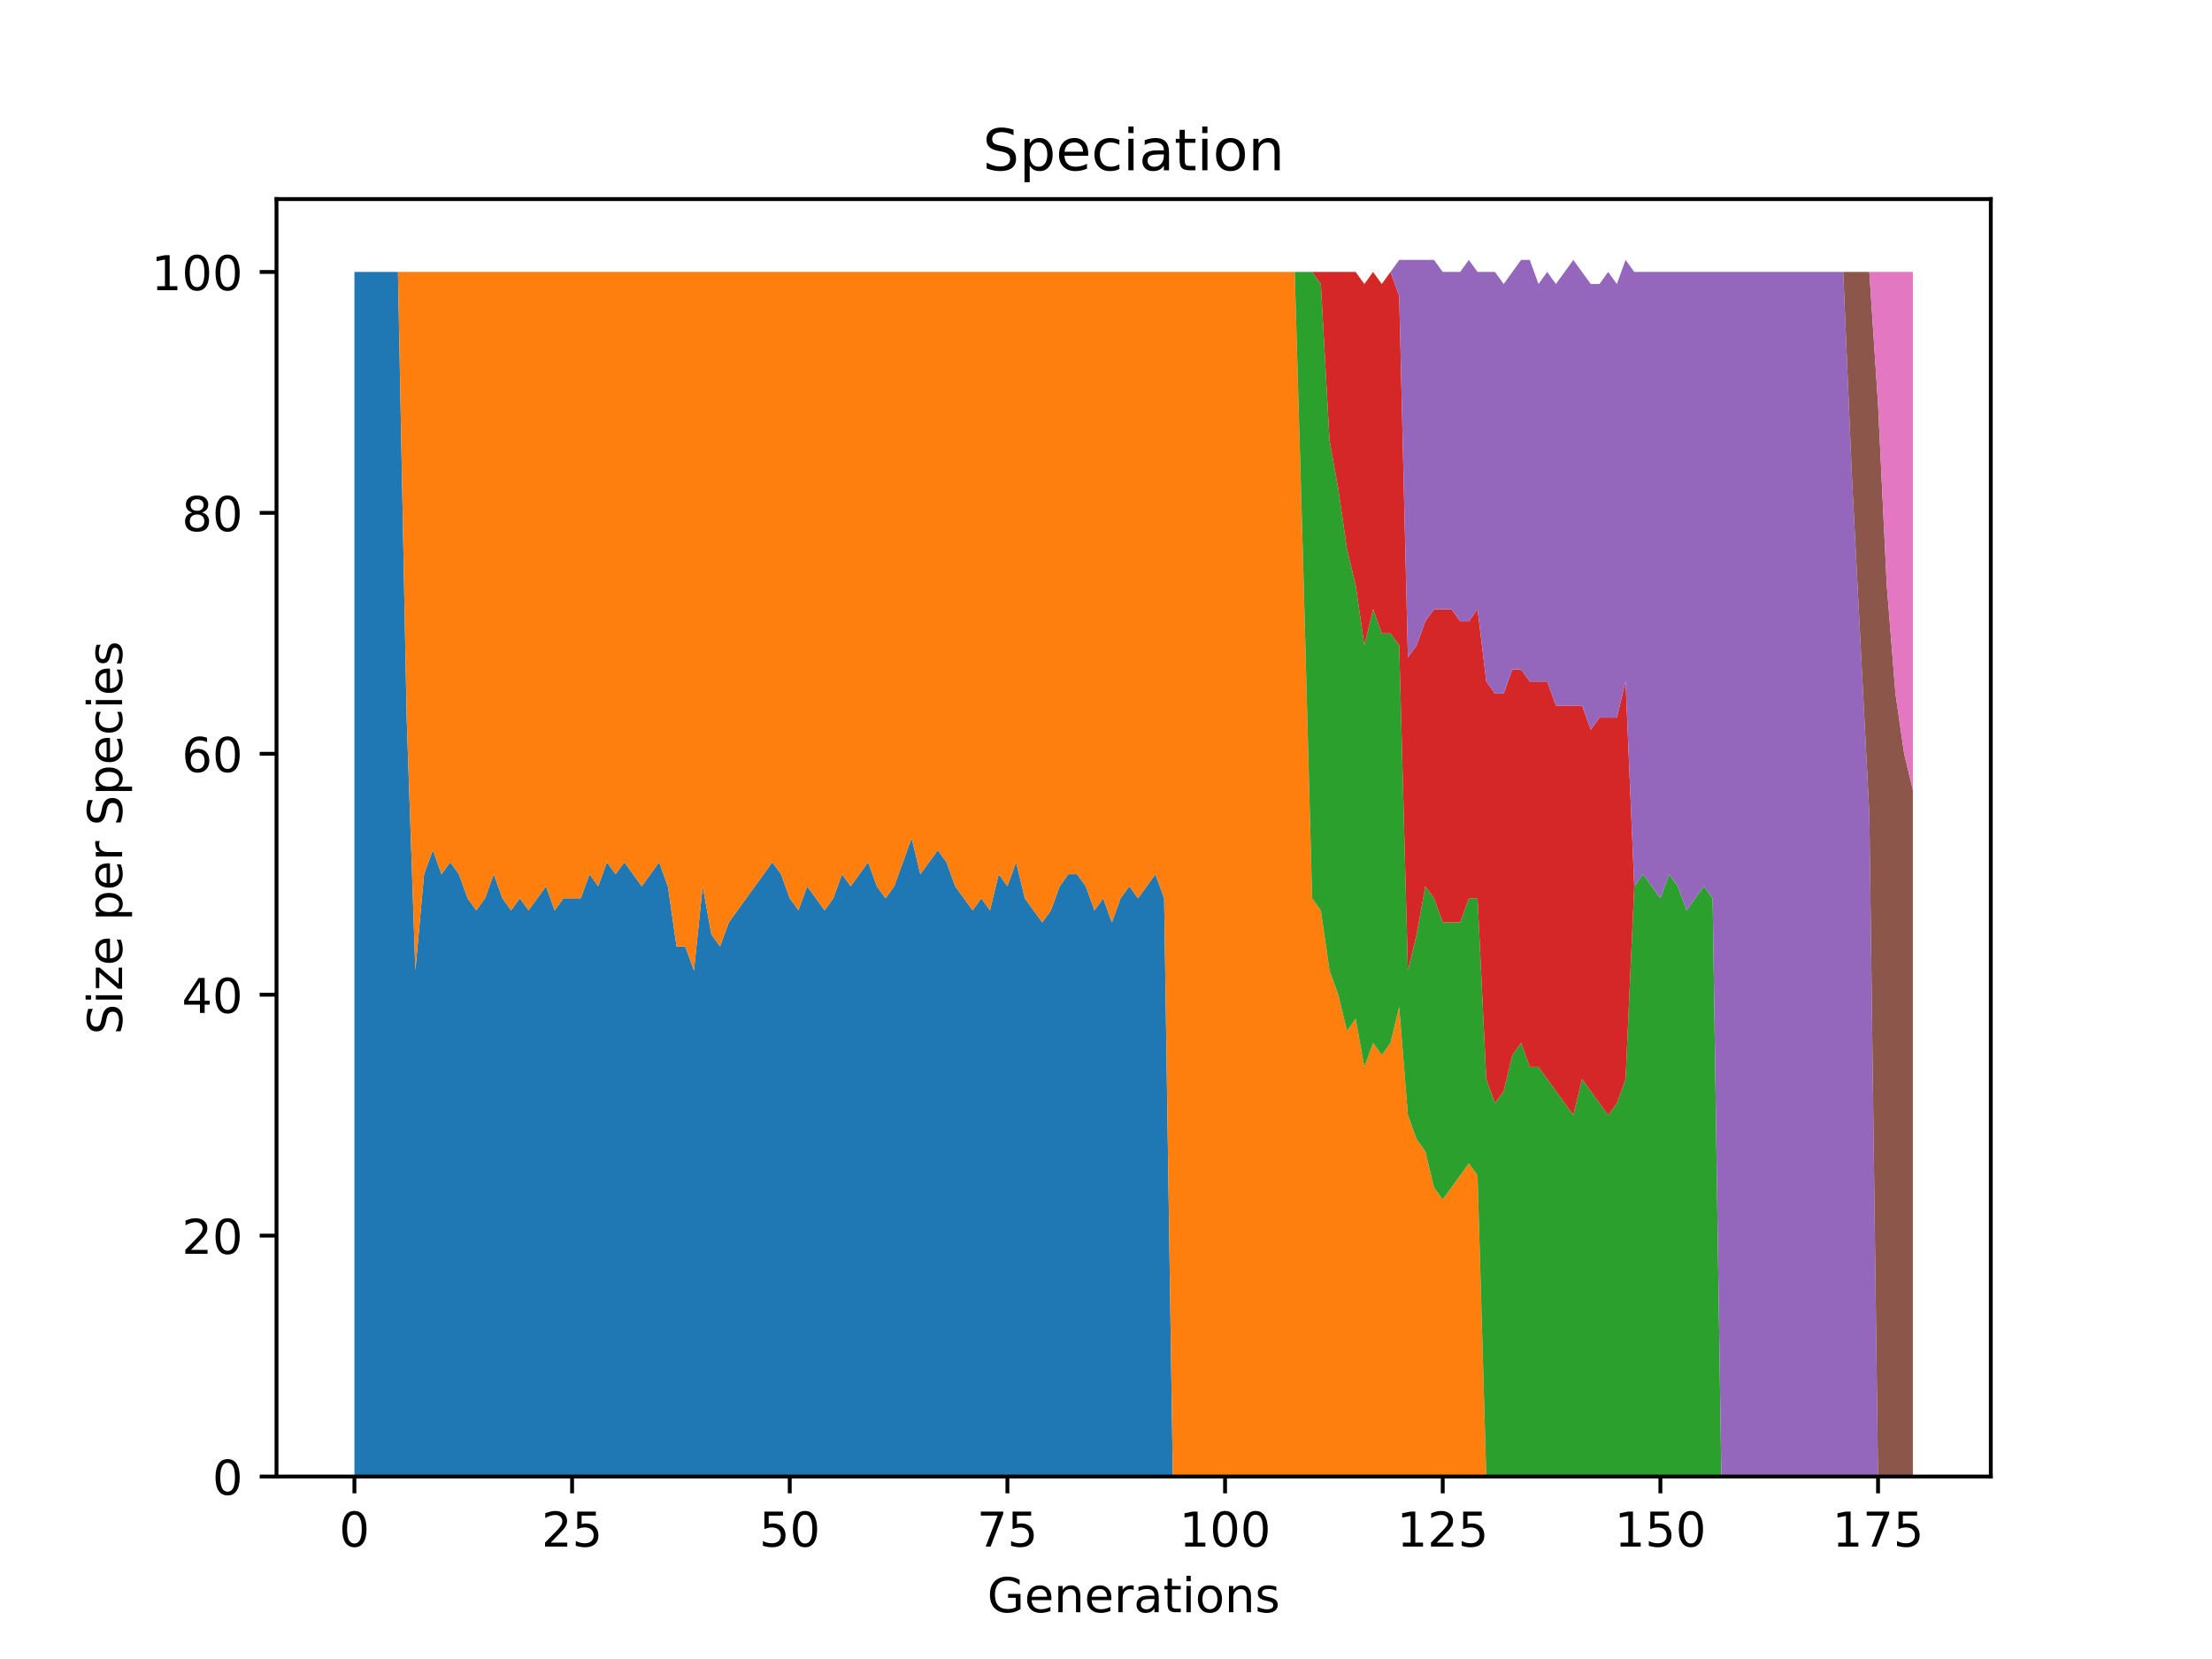 <?xml version="1.0" encoding="utf-8" standalone="no"?>
<!DOCTYPE svg PUBLIC "-//W3C//DTD SVG 1.1//EN"
  "http://www.w3.org/Graphics/SVG/1.1/DTD/svg11.dtd">
<!-- Created with matplotlib (https://matplotlib.org/) -->
<svg height="345.6pt" version="1.1" viewBox="0 0 460.8 345.6" width="460.8pt" xmlns="http://www.w3.org/2000/svg" xmlns:xlink="http://www.w3.org/1999/xlink">
 <defs>
  <style type="text/css">*{stroke-linecap:butt;stroke-linejoin:round;}</style>
 </defs>
 <g id="figure_1">
  <g id="patch_1">
   <path d="M 0 345.6 
L 460.8 345.6 
L 460.8 0 
L 0 0 
z
" style="fill:#ffffff;"/>
  </g>
  <g id="axes_1">
   <g id="patch_2">
    <path d="M 57.6 307.584 
L 414.72 307.584 
L 414.72 41.472 
L 57.6 41.472 
z
" style="fill:#ffffff;"/>
   </g>
   <g id="PolyCollection_1">
    <path clip-path="url(#p7be9ba62b2)" d="M 73.833 56.653 
L 73.833 307.584 
L 75.646 307.584 
L 77.46 307.584 
L 79.274 307.584 
L 81.088 307.584 
L 82.901 307.584 
L 84.715 307.584 
L 86.529 307.584 
L 88.342 307.584 
L 90.156 307.584 
L 91.97 307.584 
L 93.784 307.584 
L 95.597 307.584 
L 97.411 307.584 
L 99.225 307.584 
L 101.038 307.584 
L 102.852 307.584 
L 104.666 307.584 
L 106.48 307.584 
L 108.293 307.584 
L 110.107 307.584 
L 111.921 307.584 
L 113.734 307.584 
L 115.548 307.584 
L 117.362 307.584 
L 119.176 307.584 
L 120.989 307.584 
L 122.803 307.584 
L 124.617 307.584 
L 126.43 307.584 
L 128.244 307.584 
L 130.058 307.584 
L 131.872 307.584 
L 133.685 307.584 
L 135.499 307.584 
L 137.313 307.584 
L 139.126 307.584 
L 140.94 307.584 
L 142.754 307.584 
L 144.568 307.584 
L 146.381 307.584 
L 148.195 307.584 
L 150.009 307.584 
L 151.822 307.584 
L 153.636 307.584 
L 155.45 307.584 
L 157.264 307.584 
L 159.077 307.584 
L 160.891 307.584 
L 162.705 307.584 
L 164.518 307.584 
L 166.332 307.584 
L 168.146 307.584 
L 169.959 307.584 
L 171.773 307.584 
L 173.587 307.584 
L 175.401 307.584 
L 177.214 307.584 
L 179.028 307.584 
L 180.842 307.584 
L 182.655 307.584 
L 184.469 307.584 
L 186.283 307.584 
L 188.097 307.584 
L 189.91 307.584 
L 191.724 307.584 
L 193.538 307.584 
L 195.351 307.584 
L 197.165 307.584 
L 198.979 307.584 
L 200.793 307.584 
L 202.606 307.584 
L 204.42 307.584 
L 206.234 307.584 
L 208.047 307.584 
L 209.861 307.584 
L 211.675 307.584 
L 213.489 307.584 
L 215.302 307.584 
L 217.116 307.584 
L 218.93 307.584 
L 220.743 307.584 
L 222.557 307.584 
L 224.371 307.584 
L 226.185 307.584 
L 227.998 307.584 
L 229.812 307.584 
L 231.626 307.584 
L 233.439 307.584 
L 235.253 307.584 
L 237.067 307.584 
L 238.881 307.584 
L 240.694 307.584 
L 242.508 307.584 
L 244.322 307.584 
L 246.135 307.584 
L 247.949 307.584 
L 249.763 307.584 
L 251.577 307.584 
L 253.39 307.584 
L 255.204 307.584 
L 257.018 307.584 
L 258.831 307.584 
L 260.645 307.584 
L 262.459 307.584 
L 264.273 307.584 
L 266.086 307.584 
L 267.9 307.584 
L 269.714 307.584 
L 271.527 307.584 
L 273.341 307.584 
L 275.155 307.584 
L 276.969 307.584 
L 278.782 307.584 
L 280.596 307.584 
L 282.41 307.584 
L 284.223 307.584 
L 286.037 307.584 
L 287.851 307.584 
L 289.665 307.584 
L 291.478 307.584 
L 293.292 307.584 
L 295.106 307.584 
L 296.919 307.584 
L 298.733 307.584 
L 300.547 307.584 
L 302.361 307.584 
L 304.174 307.584 
L 305.988 307.584 
L 307.802 307.584 
L 309.615 307.584 
L 311.429 307.584 
L 313.243 307.584 
L 315.056 307.584 
L 316.87 307.584 
L 318.684 307.584 
L 320.498 307.584 
L 322.311 307.584 
L 324.125 307.584 
L 325.939 307.584 
L 327.752 307.584 
L 329.566 307.584 
L 331.38 307.584 
L 333.194 307.584 
L 335.007 307.584 
L 336.821 307.584 
L 338.635 307.584 
L 340.448 307.584 
L 342.262 307.584 
L 344.076 307.584 
L 345.89 307.584 
L 347.703 307.584 
L 349.517 307.584 
L 351.331 307.584 
L 353.144 307.584 
L 354.958 307.584 
L 356.772 307.584 
L 358.586 307.584 
L 360.399 307.584 
L 362.213 307.584 
L 364.027 307.584 
L 365.84 307.584 
L 367.654 307.584 
L 369.468 307.584 
L 371.282 307.584 
L 373.095 307.584 
L 374.909 307.584 
L 376.723 307.584 
L 378.536 307.584 
L 380.35 307.584 
L 382.164 307.584 
L 383.978 307.584 
L 385.791 307.584 
L 387.605 307.584 
L 389.419 307.584 
L 391.232 307.584 
L 393.046 307.584 
L 394.86 307.584 
L 396.674 307.584 
L 398.487 307.584 
L 398.487 307.584 
L 398.487 307.584 
L 396.674 307.584 
L 394.86 307.584 
L 393.046 307.584 
L 391.232 307.584 
L 389.419 307.584 
L 387.605 307.584 
L 385.791 307.584 
L 383.978 307.584 
L 382.164 307.584 
L 380.35 307.584 
L 378.536 307.584 
L 376.723 307.584 
L 374.909 307.584 
L 373.095 307.584 
L 371.282 307.584 
L 369.468 307.584 
L 367.654 307.584 
L 365.84 307.584 
L 364.027 307.584 
L 362.213 307.584 
L 360.399 307.584 
L 358.586 307.584 
L 356.772 307.584 
L 354.958 307.584 
L 353.144 307.584 
L 351.331 307.584 
L 349.517 307.584 
L 347.703 307.584 
L 345.89 307.584 
L 344.076 307.584 
L 342.262 307.584 
L 340.448 307.584 
L 338.635 307.584 
L 336.821 307.584 
L 335.007 307.584 
L 333.194 307.584 
L 331.38 307.584 
L 329.566 307.584 
L 327.752 307.584 
L 325.939 307.584 
L 324.125 307.584 
L 322.311 307.584 
L 320.498 307.584 
L 318.684 307.584 
L 316.87 307.584 
L 315.056 307.584 
L 313.243 307.584 
L 311.429 307.584 
L 309.615 307.584 
L 307.802 307.584 
L 305.988 307.584 
L 304.174 307.584 
L 302.361 307.584 
L 300.547 307.584 
L 298.733 307.584 
L 296.919 307.584 
L 295.106 307.584 
L 293.292 307.584 
L 291.478 307.584 
L 289.665 307.584 
L 287.851 307.584 
L 286.037 307.584 
L 284.223 307.584 
L 282.41 307.584 
L 280.596 307.584 
L 278.782 307.584 
L 276.969 307.584 
L 275.155 307.584 
L 273.341 307.584 
L 271.527 307.584 
L 269.714 307.584 
L 267.9 307.584 
L 266.086 307.584 
L 264.273 307.584 
L 262.459 307.584 
L 260.645 307.584 
L 258.831 307.584 
L 257.018 307.584 
L 255.204 307.584 
L 253.39 307.584 
L 251.577 307.584 
L 249.763 307.584 
L 247.949 307.584 
L 246.135 307.584 
L 244.322 307.584 
L 242.508 187.137 
L 240.694 182.119 
L 238.881 184.628 
L 237.067 187.137 
L 235.253 184.628 
L 233.439 187.137 
L 231.626 192.156 
L 229.812 187.137 
L 227.998 189.647 
L 226.185 184.628 
L 224.371 182.119 
L 222.557 182.119 
L 220.743 184.628 
L 218.93 189.647 
L 217.116 192.156 
L 215.302 189.647 
L 213.489 187.137 
L 211.675 179.609 
L 209.861 184.628 
L 208.047 182.119 
L 206.234 189.647 
L 204.42 187.137 
L 202.606 189.647 
L 200.793 187.137 
L 198.979 184.628 
L 197.165 179.609 
L 195.351 177.1 
L 193.538 179.609 
L 191.724 182.119 
L 189.91 174.591 
L 188.097 179.609 
L 186.283 184.628 
L 184.469 187.137 
L 182.655 184.628 
L 180.842 179.609 
L 179.028 182.119 
L 177.214 184.628 
L 175.401 182.119 
L 173.587 187.137 
L 171.773 189.647 
L 169.959 187.137 
L 168.146 184.628 
L 166.332 189.647 
L 164.518 187.137 
L 162.705 182.119 
L 160.891 179.609 
L 159.077 182.119 
L 157.264 184.628 
L 155.45 187.137 
L 153.636 189.647 
L 151.822 192.156 
L 150.009 197.174 
L 148.195 194.665 
L 146.381 184.628 
L 144.568 202.193 
L 142.754 197.174 
L 140.94 197.174 
L 139.126 184.628 
L 137.313 179.609 
L 135.499 182.119 
L 133.685 184.628 
L 131.872 182.119 
L 130.058 179.609 
L 128.244 182.119 
L 126.43 179.609 
L 124.617 184.628 
L 122.803 182.119 
L 120.989 187.137 
L 119.176 187.137 
L 117.362 187.137 
L 115.548 189.647 
L 113.734 184.628 
L 111.921 187.137 
L 110.107 189.647 
L 108.293 187.137 
L 106.48 189.647 
L 104.666 187.137 
L 102.852 182.119 
L 101.038 187.137 
L 99.225 189.647 
L 97.411 187.137 
L 95.597 182.119 
L 93.784 179.609 
L 91.97 182.119 
L 90.156 177.1 
L 88.342 182.119 
L 86.529 202.193 
L 84.715 149.498 
L 82.901 56.653 
L 81.088 56.653 
L 79.274 56.653 
L 77.46 56.653 
L 75.646 56.653 
L 73.833 56.653 
z
" style="fill:#1f77b4;"/>
   </g>
   <g id="PolyCollection_2">
    <path clip-path="url(#p7be9ba62b2)" d="M 73.833 56.653 
L 73.833 56.653 
L 75.646 56.653 
L 77.46 56.653 
L 79.274 56.653 
L 81.088 56.653 
L 82.901 56.653 
L 84.715 149.498 
L 86.529 202.193 
L 88.342 182.119 
L 90.156 177.1 
L 91.97 182.119 
L 93.784 179.609 
L 95.597 182.119 
L 97.411 187.137 
L 99.225 189.647 
L 101.038 187.137 
L 102.852 182.119 
L 104.666 187.137 
L 106.48 189.647 
L 108.293 187.137 
L 110.107 189.647 
L 111.921 187.137 
L 113.734 184.628 
L 115.548 189.647 
L 117.362 187.137 
L 119.176 187.137 
L 120.989 187.137 
L 122.803 182.119 
L 124.617 184.628 
L 126.43 179.609 
L 128.244 182.119 
L 130.058 179.609 
L 131.872 182.119 
L 133.685 184.628 
L 135.499 182.119 
L 137.313 179.609 
L 139.126 184.628 
L 140.94 197.174 
L 142.754 197.174 
L 144.568 202.193 
L 146.381 184.628 
L 148.195 194.665 
L 150.009 197.174 
L 151.822 192.156 
L 153.636 189.647 
L 155.45 187.137 
L 157.264 184.628 
L 159.077 182.119 
L 160.891 179.609 
L 162.705 182.119 
L 164.518 187.137 
L 166.332 189.647 
L 168.146 184.628 
L 169.959 187.137 
L 171.773 189.647 
L 173.587 187.137 
L 175.401 182.119 
L 177.214 184.628 
L 179.028 182.119 
L 180.842 179.609 
L 182.655 184.628 
L 184.469 187.137 
L 186.283 184.628 
L 188.097 179.609 
L 189.91 174.591 
L 191.724 182.119 
L 193.538 179.609 
L 195.351 177.1 
L 197.165 179.609 
L 198.979 184.628 
L 200.793 187.137 
L 202.606 189.647 
L 204.42 187.137 
L 206.234 189.647 
L 208.047 182.119 
L 209.861 184.628 
L 211.675 179.609 
L 213.489 187.137 
L 215.302 189.647 
L 217.116 192.156 
L 218.93 189.647 
L 220.743 184.628 
L 222.557 182.119 
L 224.371 182.119 
L 226.185 184.628 
L 227.998 189.647 
L 229.812 187.137 
L 231.626 192.156 
L 233.439 187.137 
L 235.253 184.628 
L 237.067 187.137 
L 238.881 184.628 
L 240.694 182.119 
L 242.508 187.137 
L 244.322 307.584 
L 246.135 307.584 
L 247.949 307.584 
L 249.763 307.584 
L 251.577 307.584 
L 253.39 307.584 
L 255.204 307.584 
L 257.018 307.584 
L 258.831 307.584 
L 260.645 307.584 
L 262.459 307.584 
L 264.273 307.584 
L 266.086 307.584 
L 267.9 307.584 
L 269.714 307.584 
L 271.527 307.584 
L 273.341 307.584 
L 275.155 307.584 
L 276.969 307.584 
L 278.782 307.584 
L 280.596 307.584 
L 282.41 307.584 
L 284.223 307.584 
L 286.037 307.584 
L 287.851 307.584 
L 289.665 307.584 
L 291.478 307.584 
L 293.292 307.584 
L 295.106 307.584 
L 296.919 307.584 
L 298.733 307.584 
L 300.547 307.584 
L 302.361 307.584 
L 304.174 307.584 
L 305.988 307.584 
L 307.802 307.584 
L 309.615 307.584 
L 311.429 307.584 
L 313.243 307.584 
L 315.056 307.584 
L 316.87 307.584 
L 318.684 307.584 
L 320.498 307.584 
L 322.311 307.584 
L 324.125 307.584 
L 325.939 307.584 
L 327.752 307.584 
L 329.566 307.584 
L 331.38 307.584 
L 333.194 307.584 
L 335.007 307.584 
L 336.821 307.584 
L 338.635 307.584 
L 340.448 307.584 
L 342.262 307.584 
L 344.076 307.584 
L 345.89 307.584 
L 347.703 307.584 
L 349.517 307.584 
L 351.331 307.584 
L 353.144 307.584 
L 354.958 307.584 
L 356.772 307.584 
L 358.586 307.584 
L 360.399 307.584 
L 362.213 307.584 
L 364.027 307.584 
L 365.84 307.584 
L 367.654 307.584 
L 369.468 307.584 
L 371.282 307.584 
L 373.095 307.584 
L 374.909 307.584 
L 376.723 307.584 
L 378.536 307.584 
L 380.35 307.584 
L 382.164 307.584 
L 383.978 307.584 
L 385.791 307.584 
L 387.605 307.584 
L 389.419 307.584 
L 391.232 307.584 
L 393.046 307.584 
L 394.86 307.584 
L 396.674 307.584 
L 398.487 307.584 
L 398.487 307.584 
L 398.487 307.584 
L 396.674 307.584 
L 394.86 307.584 
L 393.046 307.584 
L 391.232 307.584 
L 389.419 307.584 
L 387.605 307.584 
L 385.791 307.584 
L 383.978 307.584 
L 382.164 307.584 
L 380.35 307.584 
L 378.536 307.584 
L 376.723 307.584 
L 374.909 307.584 
L 373.095 307.584 
L 371.282 307.584 
L 369.468 307.584 
L 367.654 307.584 
L 365.84 307.584 
L 364.027 307.584 
L 362.213 307.584 
L 360.399 307.584 
L 358.586 307.584 
L 356.772 307.584 
L 354.958 307.584 
L 353.144 307.584 
L 351.331 307.584 
L 349.517 307.584 
L 347.703 307.584 
L 345.89 307.584 
L 344.076 307.584 
L 342.262 307.584 
L 340.448 307.584 
L 338.635 307.584 
L 336.821 307.584 
L 335.007 307.584 
L 333.194 307.584 
L 331.38 307.584 
L 329.566 307.584 
L 327.752 307.584 
L 325.939 307.584 
L 324.125 307.584 
L 322.311 307.584 
L 320.498 307.584 
L 318.684 307.584 
L 316.87 307.584 
L 315.056 307.584 
L 313.243 307.584 
L 311.429 307.584 
L 309.615 307.584 
L 307.802 244.851 
L 305.988 242.342 
L 304.174 244.851 
L 302.361 247.361 
L 300.547 249.87 
L 298.733 247.361 
L 296.919 239.833 
L 295.106 237.323 
L 293.292 232.305 
L 291.478 209.721 
L 289.665 217.249 
L 287.851 219.758 
L 286.037 217.249 
L 284.223 222.268 
L 282.41 212.23 
L 280.596 214.74 
L 278.782 207.212 
L 276.969 202.193 
L 275.155 189.647 
L 273.341 187.137 
L 271.527 119.386 
L 269.714 56.653 
L 267.9 56.653 
L 266.086 56.653 
L 264.273 56.653 
L 262.459 56.653 
L 260.645 56.653 
L 258.831 56.653 
L 257.018 56.653 
L 255.204 56.653 
L 253.39 56.653 
L 251.577 56.653 
L 249.763 56.653 
L 247.949 56.653 
L 246.135 56.653 
L 244.322 56.653 
L 242.508 56.653 
L 240.694 56.653 
L 238.881 56.653 
L 237.067 56.653 
L 235.253 56.653 
L 233.439 56.653 
L 231.626 56.653 
L 229.812 56.653 
L 227.998 56.653 
L 226.185 56.653 
L 224.371 56.653 
L 222.557 56.653 
L 220.743 56.653 
L 218.93 56.653 
L 217.116 56.653 
L 215.302 56.653 
L 213.489 56.653 
L 211.675 56.653 
L 209.861 56.653 
L 208.047 56.653 
L 206.234 56.653 
L 204.42 56.653 
L 202.606 56.653 
L 200.793 56.653 
L 198.979 56.653 
L 197.165 56.653 
L 195.351 56.653 
L 193.538 56.653 
L 191.724 56.653 
L 189.91 56.653 
L 188.097 56.653 
L 186.283 56.653 
L 184.469 56.653 
L 182.655 56.653 
L 180.842 56.653 
L 179.028 56.653 
L 177.214 56.653 
L 175.401 56.653 
L 173.587 56.653 
L 171.773 56.653 
L 169.959 56.653 
L 168.146 56.653 
L 166.332 56.653 
L 164.518 56.653 
L 162.705 56.653 
L 160.891 56.653 
L 159.077 56.653 
L 157.264 56.653 
L 155.45 56.653 
L 153.636 56.653 
L 151.822 56.653 
L 150.009 56.653 
L 148.195 56.653 
L 146.381 56.653 
L 144.568 56.653 
L 142.754 56.653 
L 140.94 56.653 
L 139.126 56.653 
L 137.313 56.653 
L 135.499 56.653 
L 133.685 56.653 
L 131.872 56.653 
L 130.058 56.653 
L 128.244 56.653 
L 126.43 56.653 
L 124.617 56.653 
L 122.803 56.653 
L 120.989 56.653 
L 119.176 56.653 
L 117.362 56.653 
L 115.548 56.653 
L 113.734 56.653 
L 111.921 56.653 
L 110.107 56.653 
L 108.293 56.653 
L 106.48 56.653 
L 104.666 56.653 
L 102.852 56.653 
L 101.038 56.653 
L 99.225 56.653 
L 97.411 56.653 
L 95.597 56.653 
L 93.784 56.653 
L 91.97 56.653 
L 90.156 56.653 
L 88.342 56.653 
L 86.529 56.653 
L 84.715 56.653 
L 82.901 56.653 
L 81.088 56.653 
L 79.274 56.653 
L 77.46 56.653 
L 75.646 56.653 
L 73.833 56.653 
z
" style="fill:#ff7f0e;"/>
   </g>
   <g id="PolyCollection_3">
    <path clip-path="url(#p7be9ba62b2)" d="M 73.833 56.653 
L 73.833 56.653 
L 75.646 56.653 
L 77.46 56.653 
L 79.274 56.653 
L 81.088 56.653 
L 82.901 56.653 
L 84.715 56.653 
L 86.529 56.653 
L 88.342 56.653 
L 90.156 56.653 
L 91.97 56.653 
L 93.784 56.653 
L 95.597 56.653 
L 97.411 56.653 
L 99.225 56.653 
L 101.038 56.653 
L 102.852 56.653 
L 104.666 56.653 
L 106.48 56.653 
L 108.293 56.653 
L 110.107 56.653 
L 111.921 56.653 
L 113.734 56.653 
L 115.548 56.653 
L 117.362 56.653 
L 119.176 56.653 
L 120.989 56.653 
L 122.803 56.653 
L 124.617 56.653 
L 126.43 56.653 
L 128.244 56.653 
L 130.058 56.653 
L 131.872 56.653 
L 133.685 56.653 
L 135.499 56.653 
L 137.313 56.653 
L 139.126 56.653 
L 140.94 56.653 
L 142.754 56.653 
L 144.568 56.653 
L 146.381 56.653 
L 148.195 56.653 
L 150.009 56.653 
L 151.822 56.653 
L 153.636 56.653 
L 155.45 56.653 
L 157.264 56.653 
L 159.077 56.653 
L 160.891 56.653 
L 162.705 56.653 
L 164.518 56.653 
L 166.332 56.653 
L 168.146 56.653 
L 169.959 56.653 
L 171.773 56.653 
L 173.587 56.653 
L 175.401 56.653 
L 177.214 56.653 
L 179.028 56.653 
L 180.842 56.653 
L 182.655 56.653 
L 184.469 56.653 
L 186.283 56.653 
L 188.097 56.653 
L 189.91 56.653 
L 191.724 56.653 
L 193.538 56.653 
L 195.351 56.653 
L 197.165 56.653 
L 198.979 56.653 
L 200.793 56.653 
L 202.606 56.653 
L 204.42 56.653 
L 206.234 56.653 
L 208.047 56.653 
L 209.861 56.653 
L 211.675 56.653 
L 213.489 56.653 
L 215.302 56.653 
L 217.116 56.653 
L 218.93 56.653 
L 220.743 56.653 
L 222.557 56.653 
L 224.371 56.653 
L 226.185 56.653 
L 227.998 56.653 
L 229.812 56.653 
L 231.626 56.653 
L 233.439 56.653 
L 235.253 56.653 
L 237.067 56.653 
L 238.881 56.653 
L 240.694 56.653 
L 242.508 56.653 
L 244.322 56.653 
L 246.135 56.653 
L 247.949 56.653 
L 249.763 56.653 
L 251.577 56.653 
L 253.39 56.653 
L 255.204 56.653 
L 257.018 56.653 
L 258.831 56.653 
L 260.645 56.653 
L 262.459 56.653 
L 264.273 56.653 
L 266.086 56.653 
L 267.9 56.653 
L 269.714 56.653 
L 271.527 119.386 
L 273.341 187.137 
L 275.155 189.647 
L 276.969 202.193 
L 278.782 207.212 
L 280.596 214.74 
L 282.41 212.23 
L 284.223 222.268 
L 286.037 217.249 
L 287.851 219.758 
L 289.665 217.249 
L 291.478 209.721 
L 293.292 232.305 
L 295.106 237.323 
L 296.919 239.833 
L 298.733 247.361 
L 300.547 249.87 
L 302.361 247.361 
L 304.174 244.851 
L 305.988 242.342 
L 307.802 244.851 
L 309.615 307.584 
L 311.429 307.584 
L 313.243 307.584 
L 315.056 307.584 
L 316.87 307.584 
L 318.684 307.584 
L 320.498 307.584 
L 322.311 307.584 
L 324.125 307.584 
L 325.939 307.584 
L 327.752 307.584 
L 329.566 307.584 
L 331.38 307.584 
L 333.194 307.584 
L 335.007 307.584 
L 336.821 307.584 
L 338.635 307.584 
L 340.448 307.584 
L 342.262 307.584 
L 344.076 307.584 
L 345.89 307.584 
L 347.703 307.584 
L 349.517 307.584 
L 351.331 307.584 
L 353.144 307.584 
L 354.958 307.584 
L 356.772 307.584 
L 358.586 307.584 
L 360.399 307.584 
L 362.213 307.584 
L 364.027 307.584 
L 365.84 307.584 
L 367.654 307.584 
L 369.468 307.584 
L 371.282 307.584 
L 373.095 307.584 
L 374.909 307.584 
L 376.723 307.584 
L 378.536 307.584 
L 380.35 307.584 
L 382.164 307.584 
L 383.978 307.584 
L 385.791 307.584 
L 387.605 307.584 
L 389.419 307.584 
L 391.232 307.584 
L 393.046 307.584 
L 394.86 307.584 
L 396.674 307.584 
L 398.487 307.584 
L 398.487 307.584 
L 398.487 307.584 
L 396.674 307.584 
L 394.86 307.584 
L 393.046 307.584 
L 391.232 307.584 
L 389.419 307.584 
L 387.605 307.584 
L 385.791 307.584 
L 383.978 307.584 
L 382.164 307.584 
L 380.35 307.584 
L 378.536 307.584 
L 376.723 307.584 
L 374.909 307.584 
L 373.095 307.584 
L 371.282 307.584 
L 369.468 307.584 
L 367.654 307.584 
L 365.84 307.584 
L 364.027 307.584 
L 362.213 307.584 
L 360.399 307.584 
L 358.586 307.584 
L 356.772 187.137 
L 354.958 184.628 
L 353.144 187.137 
L 351.331 189.647 
L 349.517 184.628 
L 347.703 182.119 
L 345.89 187.137 
L 344.076 184.628 
L 342.262 182.119 
L 340.448 184.628 
L 338.635 224.777 
L 336.821 229.795 
L 335.007 232.305 
L 333.194 229.795 
L 331.38 227.286 
L 329.566 224.777 
L 327.752 232.305 
L 325.939 229.795 
L 324.125 227.286 
L 322.311 224.777 
L 320.498 222.268 
L 318.684 222.268 
L 316.87 217.249 
L 315.056 219.758 
L 313.243 227.286 
L 311.429 229.795 
L 309.615 224.777 
L 307.802 187.137 
L 305.988 187.137 
L 304.174 192.156 
L 302.361 192.156 
L 300.547 192.156 
L 298.733 187.137 
L 296.919 184.628 
L 295.106 194.665 
L 293.292 202.193 
L 291.478 134.442 
L 289.665 131.933 
L 287.851 131.933 
L 286.037 126.914 
L 284.223 134.442 
L 282.41 121.895 
L 280.596 114.367 
L 278.782 101.821 
L 276.969 91.784 
L 275.155 59.163 
L 273.341 56.653 
L 271.527 56.653 
L 269.714 56.653 
L 267.9 56.653 
L 266.086 56.653 
L 264.273 56.653 
L 262.459 56.653 
L 260.645 56.653 
L 258.831 56.653 
L 257.018 56.653 
L 255.204 56.653 
L 253.39 56.653 
L 251.577 56.653 
L 249.763 56.653 
L 247.949 56.653 
L 246.135 56.653 
L 244.322 56.653 
L 242.508 56.653 
L 240.694 56.653 
L 238.881 56.653 
L 237.067 56.653 
L 235.253 56.653 
L 233.439 56.653 
L 231.626 56.653 
L 229.812 56.653 
L 227.998 56.653 
L 226.185 56.653 
L 224.371 56.653 
L 222.557 56.653 
L 220.743 56.653 
L 218.93 56.653 
L 217.116 56.653 
L 215.302 56.653 
L 213.489 56.653 
L 211.675 56.653 
L 209.861 56.653 
L 208.047 56.653 
L 206.234 56.653 
L 204.42 56.653 
L 202.606 56.653 
L 200.793 56.653 
L 198.979 56.653 
L 197.165 56.653 
L 195.351 56.653 
L 193.538 56.653 
L 191.724 56.653 
L 189.91 56.653 
L 188.097 56.653 
L 186.283 56.653 
L 184.469 56.653 
L 182.655 56.653 
L 180.842 56.653 
L 179.028 56.653 
L 177.214 56.653 
L 175.401 56.653 
L 173.587 56.653 
L 171.773 56.653 
L 169.959 56.653 
L 168.146 56.653 
L 166.332 56.653 
L 164.518 56.653 
L 162.705 56.653 
L 160.891 56.653 
L 159.077 56.653 
L 157.264 56.653 
L 155.45 56.653 
L 153.636 56.653 
L 151.822 56.653 
L 150.009 56.653 
L 148.195 56.653 
L 146.381 56.653 
L 144.568 56.653 
L 142.754 56.653 
L 140.94 56.653 
L 139.126 56.653 
L 137.313 56.653 
L 135.499 56.653 
L 133.685 56.653 
L 131.872 56.653 
L 130.058 56.653 
L 128.244 56.653 
L 126.43 56.653 
L 124.617 56.653 
L 122.803 56.653 
L 120.989 56.653 
L 119.176 56.653 
L 117.362 56.653 
L 115.548 56.653 
L 113.734 56.653 
L 111.921 56.653 
L 110.107 56.653 
L 108.293 56.653 
L 106.48 56.653 
L 104.666 56.653 
L 102.852 56.653 
L 101.038 56.653 
L 99.225 56.653 
L 97.411 56.653 
L 95.597 56.653 
L 93.784 56.653 
L 91.97 56.653 
L 90.156 56.653 
L 88.342 56.653 
L 86.529 56.653 
L 84.715 56.653 
L 82.901 56.653 
L 81.088 56.653 
L 79.274 56.653 
L 77.46 56.653 
L 75.646 56.653 
L 73.833 56.653 
z
" style="fill:#2ca02c;"/>
   </g>
   <g id="PolyCollection_4">
    <path clip-path="url(#p7be9ba62b2)" d="M 73.833 56.653 
L 73.833 56.653 
L 75.646 56.653 
L 77.46 56.653 
L 79.274 56.653 
L 81.088 56.653 
L 82.901 56.653 
L 84.715 56.653 
L 86.529 56.653 
L 88.342 56.653 
L 90.156 56.653 
L 91.97 56.653 
L 93.784 56.653 
L 95.597 56.653 
L 97.411 56.653 
L 99.225 56.653 
L 101.038 56.653 
L 102.852 56.653 
L 104.666 56.653 
L 106.48 56.653 
L 108.293 56.653 
L 110.107 56.653 
L 111.921 56.653 
L 113.734 56.653 
L 115.548 56.653 
L 117.362 56.653 
L 119.176 56.653 
L 120.989 56.653 
L 122.803 56.653 
L 124.617 56.653 
L 126.43 56.653 
L 128.244 56.653 
L 130.058 56.653 
L 131.872 56.653 
L 133.685 56.653 
L 135.499 56.653 
L 137.313 56.653 
L 139.126 56.653 
L 140.94 56.653 
L 142.754 56.653 
L 144.568 56.653 
L 146.381 56.653 
L 148.195 56.653 
L 150.009 56.653 
L 151.822 56.653 
L 153.636 56.653 
L 155.45 56.653 
L 157.264 56.653 
L 159.077 56.653 
L 160.891 56.653 
L 162.705 56.653 
L 164.518 56.653 
L 166.332 56.653 
L 168.146 56.653 
L 169.959 56.653 
L 171.773 56.653 
L 173.587 56.653 
L 175.401 56.653 
L 177.214 56.653 
L 179.028 56.653 
L 180.842 56.653 
L 182.655 56.653 
L 184.469 56.653 
L 186.283 56.653 
L 188.097 56.653 
L 189.91 56.653 
L 191.724 56.653 
L 193.538 56.653 
L 195.351 56.653 
L 197.165 56.653 
L 198.979 56.653 
L 200.793 56.653 
L 202.606 56.653 
L 204.42 56.653 
L 206.234 56.653 
L 208.047 56.653 
L 209.861 56.653 
L 211.675 56.653 
L 213.489 56.653 
L 215.302 56.653 
L 217.116 56.653 
L 218.93 56.653 
L 220.743 56.653 
L 222.557 56.653 
L 224.371 56.653 
L 226.185 56.653 
L 227.998 56.653 
L 229.812 56.653 
L 231.626 56.653 
L 233.439 56.653 
L 235.253 56.653 
L 237.067 56.653 
L 238.881 56.653 
L 240.694 56.653 
L 242.508 56.653 
L 244.322 56.653 
L 246.135 56.653 
L 247.949 56.653 
L 249.763 56.653 
L 251.577 56.653 
L 253.39 56.653 
L 255.204 56.653 
L 257.018 56.653 
L 258.831 56.653 
L 260.645 56.653 
L 262.459 56.653 
L 264.273 56.653 
L 266.086 56.653 
L 267.9 56.653 
L 269.714 56.653 
L 271.527 56.653 
L 273.341 56.653 
L 275.155 59.163 
L 276.969 91.784 
L 278.782 101.821 
L 280.596 114.367 
L 282.41 121.895 
L 284.223 134.442 
L 286.037 126.914 
L 287.851 131.933 
L 289.665 131.933 
L 291.478 134.442 
L 293.292 202.193 
L 295.106 194.665 
L 296.919 184.628 
L 298.733 187.137 
L 300.547 192.156 
L 302.361 192.156 
L 304.174 192.156 
L 305.988 187.137 
L 307.802 187.137 
L 309.615 224.777 
L 311.429 229.795 
L 313.243 227.286 
L 315.056 219.758 
L 316.87 217.249 
L 318.684 222.268 
L 320.498 222.268 
L 322.311 224.777 
L 324.125 227.286 
L 325.939 229.795 
L 327.752 232.305 
L 329.566 224.777 
L 331.38 227.286 
L 333.194 229.795 
L 335.007 232.305 
L 336.821 229.795 
L 338.635 224.777 
L 340.448 184.628 
L 342.262 182.119 
L 344.076 184.628 
L 345.89 187.137 
L 347.703 182.119 
L 349.517 184.628 
L 351.331 189.647 
L 353.144 187.137 
L 354.958 184.628 
L 356.772 187.137 
L 358.586 307.584 
L 360.399 307.584 
L 362.213 307.584 
L 364.027 307.584 
L 365.84 307.584 
L 367.654 307.584 
L 369.468 307.584 
L 371.282 307.584 
L 373.095 307.584 
L 374.909 307.584 
L 376.723 307.584 
L 378.536 307.584 
L 380.35 307.584 
L 382.164 307.584 
L 383.978 307.584 
L 385.791 307.584 
L 387.605 307.584 
L 389.419 307.584 
L 391.232 307.584 
L 393.046 307.584 
L 394.86 307.584 
L 396.674 307.584 
L 398.487 307.584 
L 398.487 307.584 
L 398.487 307.584 
L 396.674 307.584 
L 394.86 307.584 
L 393.046 307.584 
L 391.232 307.584 
L 389.419 307.584 
L 387.605 307.584 
L 385.791 307.584 
L 383.978 307.584 
L 382.164 307.584 
L 380.35 307.584 
L 378.536 307.584 
L 376.723 307.584 
L 374.909 307.584 
L 373.095 307.584 
L 371.282 307.584 
L 369.468 307.584 
L 367.654 307.584 
L 365.84 307.584 
L 364.027 307.584 
L 362.213 307.584 
L 360.399 307.584 
L 358.586 307.584 
L 356.772 187.137 
L 354.958 184.628 
L 353.144 187.137 
L 351.331 189.647 
L 349.517 184.628 
L 347.703 182.119 
L 345.89 187.137 
L 344.076 184.628 
L 342.262 182.119 
L 340.448 184.628 
L 338.635 141.97 
L 336.821 149.498 
L 335.007 149.498 
L 333.194 149.498 
L 331.38 152.007 
L 329.566 146.988 
L 327.752 146.988 
L 325.939 146.988 
L 324.125 146.988 
L 322.311 141.97 
L 320.498 141.97 
L 318.684 141.97 
L 316.87 139.46 
L 315.056 139.46 
L 313.243 144.479 
L 311.429 144.479 
L 309.615 141.97 
L 307.802 126.914 
L 305.988 129.423 
L 304.174 129.423 
L 302.361 126.914 
L 300.547 126.914 
L 298.733 126.914 
L 296.919 129.423 
L 295.106 134.442 
L 293.292 136.951 
L 291.478 61.672 
L 289.665 56.653 
L 287.851 59.163 
L 286.037 56.653 
L 284.223 59.163 
L 282.41 56.653 
L 280.596 56.653 
L 278.782 56.653 
L 276.969 56.653 
L 275.155 56.653 
L 273.341 56.653 
L 271.527 56.653 
L 269.714 56.653 
L 267.9 56.653 
L 266.086 56.653 
L 264.273 56.653 
L 262.459 56.653 
L 260.645 56.653 
L 258.831 56.653 
L 257.018 56.653 
L 255.204 56.653 
L 253.39 56.653 
L 251.577 56.653 
L 249.763 56.653 
L 247.949 56.653 
L 246.135 56.653 
L 244.322 56.653 
L 242.508 56.653 
L 240.694 56.653 
L 238.881 56.653 
L 237.067 56.653 
L 235.253 56.653 
L 233.439 56.653 
L 231.626 56.653 
L 229.812 56.653 
L 227.998 56.653 
L 226.185 56.653 
L 224.371 56.653 
L 222.557 56.653 
L 220.743 56.653 
L 218.93 56.653 
L 217.116 56.653 
L 215.302 56.653 
L 213.489 56.653 
L 211.675 56.653 
L 209.861 56.653 
L 208.047 56.653 
L 206.234 56.653 
L 204.42 56.653 
L 202.606 56.653 
L 200.793 56.653 
L 198.979 56.653 
L 197.165 56.653 
L 195.351 56.653 
L 193.538 56.653 
L 191.724 56.653 
L 189.91 56.653 
L 188.097 56.653 
L 186.283 56.653 
L 184.469 56.653 
L 182.655 56.653 
L 180.842 56.653 
L 179.028 56.653 
L 177.214 56.653 
L 175.401 56.653 
L 173.587 56.653 
L 171.773 56.653 
L 169.959 56.653 
L 168.146 56.653 
L 166.332 56.653 
L 164.518 56.653 
L 162.705 56.653 
L 160.891 56.653 
L 159.077 56.653 
L 157.264 56.653 
L 155.45 56.653 
L 153.636 56.653 
L 151.822 56.653 
L 150.009 56.653 
L 148.195 56.653 
L 146.381 56.653 
L 144.568 56.653 
L 142.754 56.653 
L 140.94 56.653 
L 139.126 56.653 
L 137.313 56.653 
L 135.499 56.653 
L 133.685 56.653 
L 131.872 56.653 
L 130.058 56.653 
L 128.244 56.653 
L 126.43 56.653 
L 124.617 56.653 
L 122.803 56.653 
L 120.989 56.653 
L 119.176 56.653 
L 117.362 56.653 
L 115.548 56.653 
L 113.734 56.653 
L 111.921 56.653 
L 110.107 56.653 
L 108.293 56.653 
L 106.48 56.653 
L 104.666 56.653 
L 102.852 56.653 
L 101.038 56.653 
L 99.225 56.653 
L 97.411 56.653 
L 95.597 56.653 
L 93.784 56.653 
L 91.97 56.653 
L 90.156 56.653 
L 88.342 56.653 
L 86.529 56.653 
L 84.715 56.653 
L 82.901 56.653 
L 81.088 56.653 
L 79.274 56.653 
L 77.46 56.653 
L 75.646 56.653 
L 73.833 56.653 
z
" style="fill:#d62728;"/>
   </g>
   <g id="PolyCollection_5">
    <path clip-path="url(#p7be9ba62b2)" d="M 73.833 56.653 
L 73.833 56.653 
L 75.646 56.653 
L 77.46 56.653 
L 79.274 56.653 
L 81.088 56.653 
L 82.901 56.653 
L 84.715 56.653 
L 86.529 56.653 
L 88.342 56.653 
L 90.156 56.653 
L 91.97 56.653 
L 93.784 56.653 
L 95.597 56.653 
L 97.411 56.653 
L 99.225 56.653 
L 101.038 56.653 
L 102.852 56.653 
L 104.666 56.653 
L 106.48 56.653 
L 108.293 56.653 
L 110.107 56.653 
L 111.921 56.653 
L 113.734 56.653 
L 115.548 56.653 
L 117.362 56.653 
L 119.176 56.653 
L 120.989 56.653 
L 122.803 56.653 
L 124.617 56.653 
L 126.43 56.653 
L 128.244 56.653 
L 130.058 56.653 
L 131.872 56.653 
L 133.685 56.653 
L 135.499 56.653 
L 137.313 56.653 
L 139.126 56.653 
L 140.94 56.653 
L 142.754 56.653 
L 144.568 56.653 
L 146.381 56.653 
L 148.195 56.653 
L 150.009 56.653 
L 151.822 56.653 
L 153.636 56.653 
L 155.45 56.653 
L 157.264 56.653 
L 159.077 56.653 
L 160.891 56.653 
L 162.705 56.653 
L 164.518 56.653 
L 166.332 56.653 
L 168.146 56.653 
L 169.959 56.653 
L 171.773 56.653 
L 173.587 56.653 
L 175.401 56.653 
L 177.214 56.653 
L 179.028 56.653 
L 180.842 56.653 
L 182.655 56.653 
L 184.469 56.653 
L 186.283 56.653 
L 188.097 56.653 
L 189.91 56.653 
L 191.724 56.653 
L 193.538 56.653 
L 195.351 56.653 
L 197.165 56.653 
L 198.979 56.653 
L 200.793 56.653 
L 202.606 56.653 
L 204.42 56.653 
L 206.234 56.653 
L 208.047 56.653 
L 209.861 56.653 
L 211.675 56.653 
L 213.489 56.653 
L 215.302 56.653 
L 217.116 56.653 
L 218.93 56.653 
L 220.743 56.653 
L 222.557 56.653 
L 224.371 56.653 
L 226.185 56.653 
L 227.998 56.653 
L 229.812 56.653 
L 231.626 56.653 
L 233.439 56.653 
L 235.253 56.653 
L 237.067 56.653 
L 238.881 56.653 
L 240.694 56.653 
L 242.508 56.653 
L 244.322 56.653 
L 246.135 56.653 
L 247.949 56.653 
L 249.763 56.653 
L 251.577 56.653 
L 253.39 56.653 
L 255.204 56.653 
L 257.018 56.653 
L 258.831 56.653 
L 260.645 56.653 
L 262.459 56.653 
L 264.273 56.653 
L 266.086 56.653 
L 267.9 56.653 
L 269.714 56.653 
L 271.527 56.653 
L 273.341 56.653 
L 275.155 56.653 
L 276.969 56.653 
L 278.782 56.653 
L 280.596 56.653 
L 282.41 56.653 
L 284.223 59.163 
L 286.037 56.653 
L 287.851 59.163 
L 289.665 56.653 
L 291.478 61.672 
L 293.292 136.951 
L 295.106 134.442 
L 296.919 129.423 
L 298.733 126.914 
L 300.547 126.914 
L 302.361 126.914 
L 304.174 129.423 
L 305.988 129.423 
L 307.802 126.914 
L 309.615 141.97 
L 311.429 144.479 
L 313.243 144.479 
L 315.056 139.46 
L 316.87 139.46 
L 318.684 141.97 
L 320.498 141.97 
L 322.311 141.97 
L 324.125 146.988 
L 325.939 146.988 
L 327.752 146.988 
L 329.566 146.988 
L 331.38 152.007 
L 333.194 149.498 
L 335.007 149.498 
L 336.821 149.498 
L 338.635 141.97 
L 340.448 184.628 
L 342.262 182.119 
L 344.076 184.628 
L 345.89 187.137 
L 347.703 182.119 
L 349.517 184.628 
L 351.331 189.647 
L 353.144 187.137 
L 354.958 184.628 
L 356.772 187.137 
L 358.586 307.584 
L 360.399 307.584 
L 362.213 307.584 
L 364.027 307.584 
L 365.84 307.584 
L 367.654 307.584 
L 369.468 307.584 
L 371.282 307.584 
L 373.095 307.584 
L 374.909 307.584 
L 376.723 307.584 
L 378.536 307.584 
L 380.35 307.584 
L 382.164 307.584 
L 383.978 307.584 
L 385.791 307.584 
L 387.605 307.584 
L 389.419 307.584 
L 391.232 307.584 
L 393.046 307.584 
L 394.86 307.584 
L 396.674 307.584 
L 398.487 307.584 
L 398.487 307.584 
L 398.487 307.584 
L 396.674 307.584 
L 394.86 307.584 
L 393.046 307.584 
L 391.232 307.584 
L 389.419 169.572 
L 387.605 134.442 
L 385.791 99.312 
L 383.978 56.653 
L 382.164 56.653 
L 380.35 56.653 
L 378.536 56.653 
L 376.723 56.653 
L 374.909 56.653 
L 373.095 56.653 
L 371.282 56.653 
L 369.468 56.653 
L 367.654 56.653 
L 365.84 56.653 
L 364.027 56.653 
L 362.213 56.653 
L 360.399 56.653 
L 358.586 56.653 
L 356.772 56.653 
L 354.958 56.653 
L 353.144 56.653 
L 351.331 56.653 
L 349.517 56.653 
L 347.703 56.653 
L 345.89 56.653 
L 344.076 56.653 
L 342.262 56.653 
L 340.448 56.653 
L 338.635 54.144 
L 336.821 59.163 
L 335.007 56.653 
L 333.194 59.163 
L 331.38 59.163 
L 329.566 56.653 
L 327.752 54.144 
L 325.939 56.653 
L 324.125 59.163 
L 322.311 56.653 
L 320.498 59.163 
L 318.684 54.144 
L 316.87 54.144 
L 315.056 56.653 
L 313.243 59.163 
L 311.429 56.653 
L 309.615 56.653 
L 307.802 56.653 
L 305.988 54.144 
L 304.174 56.653 
L 302.361 56.653 
L 300.547 56.653 
L 298.733 54.144 
L 296.919 54.144 
L 295.106 54.144 
L 293.292 54.144 
L 291.478 54.144 
L 289.665 56.653 
L 287.851 59.163 
L 286.037 56.653 
L 284.223 59.163 
L 282.41 56.653 
L 280.596 56.653 
L 278.782 56.653 
L 276.969 56.653 
L 275.155 56.653 
L 273.341 56.653 
L 271.527 56.653 
L 269.714 56.653 
L 267.9 56.653 
L 266.086 56.653 
L 264.273 56.653 
L 262.459 56.653 
L 260.645 56.653 
L 258.831 56.653 
L 257.018 56.653 
L 255.204 56.653 
L 253.39 56.653 
L 251.577 56.653 
L 249.763 56.653 
L 247.949 56.653 
L 246.135 56.653 
L 244.322 56.653 
L 242.508 56.653 
L 240.694 56.653 
L 238.881 56.653 
L 237.067 56.653 
L 235.253 56.653 
L 233.439 56.653 
L 231.626 56.653 
L 229.812 56.653 
L 227.998 56.653 
L 226.185 56.653 
L 224.371 56.653 
L 222.557 56.653 
L 220.743 56.653 
L 218.93 56.653 
L 217.116 56.653 
L 215.302 56.653 
L 213.489 56.653 
L 211.675 56.653 
L 209.861 56.653 
L 208.047 56.653 
L 206.234 56.653 
L 204.42 56.653 
L 202.606 56.653 
L 200.793 56.653 
L 198.979 56.653 
L 197.165 56.653 
L 195.351 56.653 
L 193.538 56.653 
L 191.724 56.653 
L 189.91 56.653 
L 188.097 56.653 
L 186.283 56.653 
L 184.469 56.653 
L 182.655 56.653 
L 180.842 56.653 
L 179.028 56.653 
L 177.214 56.653 
L 175.401 56.653 
L 173.587 56.653 
L 171.773 56.653 
L 169.959 56.653 
L 168.146 56.653 
L 166.332 56.653 
L 164.518 56.653 
L 162.705 56.653 
L 160.891 56.653 
L 159.077 56.653 
L 157.264 56.653 
L 155.45 56.653 
L 153.636 56.653 
L 151.822 56.653 
L 150.009 56.653 
L 148.195 56.653 
L 146.381 56.653 
L 144.568 56.653 
L 142.754 56.653 
L 140.94 56.653 
L 139.126 56.653 
L 137.313 56.653 
L 135.499 56.653 
L 133.685 56.653 
L 131.872 56.653 
L 130.058 56.653 
L 128.244 56.653 
L 126.43 56.653 
L 124.617 56.653 
L 122.803 56.653 
L 120.989 56.653 
L 119.176 56.653 
L 117.362 56.653 
L 115.548 56.653 
L 113.734 56.653 
L 111.921 56.653 
L 110.107 56.653 
L 108.293 56.653 
L 106.48 56.653 
L 104.666 56.653 
L 102.852 56.653 
L 101.038 56.653 
L 99.225 56.653 
L 97.411 56.653 
L 95.597 56.653 
L 93.784 56.653 
L 91.97 56.653 
L 90.156 56.653 
L 88.342 56.653 
L 86.529 56.653 
L 84.715 56.653 
L 82.901 56.653 
L 81.088 56.653 
L 79.274 56.653 
L 77.46 56.653 
L 75.646 56.653 
L 73.833 56.653 
z
" style="fill:#9467bd;"/>
   </g>
   <g id="PolyCollection_6">
    <path clip-path="url(#p7be9ba62b2)" d="M 73.833 56.653 
L 73.833 56.653 
L 75.646 56.653 
L 77.46 56.653 
L 79.274 56.653 
L 81.088 56.653 
L 82.901 56.653 
L 84.715 56.653 
L 86.529 56.653 
L 88.342 56.653 
L 90.156 56.653 
L 91.97 56.653 
L 93.784 56.653 
L 95.597 56.653 
L 97.411 56.653 
L 99.225 56.653 
L 101.038 56.653 
L 102.852 56.653 
L 104.666 56.653 
L 106.48 56.653 
L 108.293 56.653 
L 110.107 56.653 
L 111.921 56.653 
L 113.734 56.653 
L 115.548 56.653 
L 117.362 56.653 
L 119.176 56.653 
L 120.989 56.653 
L 122.803 56.653 
L 124.617 56.653 
L 126.43 56.653 
L 128.244 56.653 
L 130.058 56.653 
L 131.872 56.653 
L 133.685 56.653 
L 135.499 56.653 
L 137.313 56.653 
L 139.126 56.653 
L 140.94 56.653 
L 142.754 56.653 
L 144.568 56.653 
L 146.381 56.653 
L 148.195 56.653 
L 150.009 56.653 
L 151.822 56.653 
L 153.636 56.653 
L 155.45 56.653 
L 157.264 56.653 
L 159.077 56.653 
L 160.891 56.653 
L 162.705 56.653 
L 164.518 56.653 
L 166.332 56.653 
L 168.146 56.653 
L 169.959 56.653 
L 171.773 56.653 
L 173.587 56.653 
L 175.401 56.653 
L 177.214 56.653 
L 179.028 56.653 
L 180.842 56.653 
L 182.655 56.653 
L 184.469 56.653 
L 186.283 56.653 
L 188.097 56.653 
L 189.91 56.653 
L 191.724 56.653 
L 193.538 56.653 
L 195.351 56.653 
L 197.165 56.653 
L 198.979 56.653 
L 200.793 56.653 
L 202.606 56.653 
L 204.42 56.653 
L 206.234 56.653 
L 208.047 56.653 
L 209.861 56.653 
L 211.675 56.653 
L 213.489 56.653 
L 215.302 56.653 
L 217.116 56.653 
L 218.93 56.653 
L 220.743 56.653 
L 222.557 56.653 
L 224.371 56.653 
L 226.185 56.653 
L 227.998 56.653 
L 229.812 56.653 
L 231.626 56.653 
L 233.439 56.653 
L 235.253 56.653 
L 237.067 56.653 
L 238.881 56.653 
L 240.694 56.653 
L 242.508 56.653 
L 244.322 56.653 
L 246.135 56.653 
L 247.949 56.653 
L 249.763 56.653 
L 251.577 56.653 
L 253.39 56.653 
L 255.204 56.653 
L 257.018 56.653 
L 258.831 56.653 
L 260.645 56.653 
L 262.459 56.653 
L 264.273 56.653 
L 266.086 56.653 
L 267.9 56.653 
L 269.714 56.653 
L 271.527 56.653 
L 273.341 56.653 
L 275.155 56.653 
L 276.969 56.653 
L 278.782 56.653 
L 280.596 56.653 
L 282.41 56.653 
L 284.223 59.163 
L 286.037 56.653 
L 287.851 59.163 
L 289.665 56.653 
L 291.478 54.144 
L 293.292 54.144 
L 295.106 54.144 
L 296.919 54.144 
L 298.733 54.144 
L 300.547 56.653 
L 302.361 56.653 
L 304.174 56.653 
L 305.988 54.144 
L 307.802 56.653 
L 309.615 56.653 
L 311.429 56.653 
L 313.243 59.163 
L 315.056 56.653 
L 316.87 54.144 
L 318.684 54.144 
L 320.498 59.163 
L 322.311 56.653 
L 324.125 59.163 
L 325.939 56.653 
L 327.752 54.144 
L 329.566 56.653 
L 331.38 59.163 
L 333.194 59.163 
L 335.007 56.653 
L 336.821 59.163 
L 338.635 54.144 
L 340.448 56.653 
L 342.262 56.653 
L 344.076 56.653 
L 345.89 56.653 
L 347.703 56.653 
L 349.517 56.653 
L 351.331 56.653 
L 353.144 56.653 
L 354.958 56.653 
L 356.772 56.653 
L 358.586 56.653 
L 360.399 56.653 
L 362.213 56.653 
L 364.027 56.653 
L 365.84 56.653 
L 367.654 56.653 
L 369.468 56.653 
L 371.282 56.653 
L 373.095 56.653 
L 374.909 56.653 
L 376.723 56.653 
L 378.536 56.653 
L 380.35 56.653 
L 382.164 56.653 
L 383.978 56.653 
L 385.791 99.312 
L 387.605 134.442 
L 389.419 169.572 
L 391.232 307.584 
L 393.046 307.584 
L 394.86 307.584 
L 396.674 307.584 
L 398.487 307.584 
L 398.487 164.554 
L 398.487 164.554 
L 396.674 157.026 
L 394.86 144.479 
L 393.046 121.895 
L 391.232 84.256 
L 389.419 56.653 
L 387.605 56.653 
L 385.791 56.653 
L 383.978 56.653 
L 382.164 56.653 
L 380.35 56.653 
L 378.536 56.653 
L 376.723 56.653 
L 374.909 56.653 
L 373.095 56.653 
L 371.282 56.653 
L 369.468 56.653 
L 367.654 56.653 
L 365.84 56.653 
L 364.027 56.653 
L 362.213 56.653 
L 360.399 56.653 
L 358.586 56.653 
L 356.772 56.653 
L 354.958 56.653 
L 353.144 56.653 
L 351.331 56.653 
L 349.517 56.653 
L 347.703 56.653 
L 345.89 56.653 
L 344.076 56.653 
L 342.262 56.653 
L 340.448 56.653 
L 338.635 54.144 
L 336.821 59.163 
L 335.007 56.653 
L 333.194 59.163 
L 331.38 59.163 
L 329.566 56.653 
L 327.752 54.144 
L 325.939 56.653 
L 324.125 59.163 
L 322.311 56.653 
L 320.498 59.163 
L 318.684 54.144 
L 316.87 54.144 
L 315.056 56.653 
L 313.243 59.163 
L 311.429 56.653 
L 309.615 56.653 
L 307.802 56.653 
L 305.988 54.144 
L 304.174 56.653 
L 302.361 56.653 
L 300.547 56.653 
L 298.733 54.144 
L 296.919 54.144 
L 295.106 54.144 
L 293.292 54.144 
L 291.478 54.144 
L 289.665 56.653 
L 287.851 59.163 
L 286.037 56.653 
L 284.223 59.163 
L 282.41 56.653 
L 280.596 56.653 
L 278.782 56.653 
L 276.969 56.653 
L 275.155 56.653 
L 273.341 56.653 
L 271.527 56.653 
L 269.714 56.653 
L 267.9 56.653 
L 266.086 56.653 
L 264.273 56.653 
L 262.459 56.653 
L 260.645 56.653 
L 258.831 56.653 
L 257.018 56.653 
L 255.204 56.653 
L 253.39 56.653 
L 251.577 56.653 
L 249.763 56.653 
L 247.949 56.653 
L 246.135 56.653 
L 244.322 56.653 
L 242.508 56.653 
L 240.694 56.653 
L 238.881 56.653 
L 237.067 56.653 
L 235.253 56.653 
L 233.439 56.653 
L 231.626 56.653 
L 229.812 56.653 
L 227.998 56.653 
L 226.185 56.653 
L 224.371 56.653 
L 222.557 56.653 
L 220.743 56.653 
L 218.93 56.653 
L 217.116 56.653 
L 215.302 56.653 
L 213.489 56.653 
L 211.675 56.653 
L 209.861 56.653 
L 208.047 56.653 
L 206.234 56.653 
L 204.42 56.653 
L 202.606 56.653 
L 200.793 56.653 
L 198.979 56.653 
L 197.165 56.653 
L 195.351 56.653 
L 193.538 56.653 
L 191.724 56.653 
L 189.91 56.653 
L 188.097 56.653 
L 186.283 56.653 
L 184.469 56.653 
L 182.655 56.653 
L 180.842 56.653 
L 179.028 56.653 
L 177.214 56.653 
L 175.401 56.653 
L 173.587 56.653 
L 171.773 56.653 
L 169.959 56.653 
L 168.146 56.653 
L 166.332 56.653 
L 164.518 56.653 
L 162.705 56.653 
L 160.891 56.653 
L 159.077 56.653 
L 157.264 56.653 
L 155.45 56.653 
L 153.636 56.653 
L 151.822 56.653 
L 150.009 56.653 
L 148.195 56.653 
L 146.381 56.653 
L 144.568 56.653 
L 142.754 56.653 
L 140.94 56.653 
L 139.126 56.653 
L 137.313 56.653 
L 135.499 56.653 
L 133.685 56.653 
L 131.872 56.653 
L 130.058 56.653 
L 128.244 56.653 
L 126.43 56.653 
L 124.617 56.653 
L 122.803 56.653 
L 120.989 56.653 
L 119.176 56.653 
L 117.362 56.653 
L 115.548 56.653 
L 113.734 56.653 
L 111.921 56.653 
L 110.107 56.653 
L 108.293 56.653 
L 106.48 56.653 
L 104.666 56.653 
L 102.852 56.653 
L 101.038 56.653 
L 99.225 56.653 
L 97.411 56.653 
L 95.597 56.653 
L 93.784 56.653 
L 91.97 56.653 
L 90.156 56.653 
L 88.342 56.653 
L 86.529 56.653 
L 84.715 56.653 
L 82.901 56.653 
L 81.088 56.653 
L 79.274 56.653 
L 77.46 56.653 
L 75.646 56.653 
L 73.833 56.653 
z
" style="fill:#8c564b;"/>
   </g>
   <g id="PolyCollection_7">
    <path clip-path="url(#p7be9ba62b2)" d="M 73.833 56.653 
L 73.833 56.653 
L 75.646 56.653 
L 77.46 56.653 
L 79.274 56.653 
L 81.088 56.653 
L 82.901 56.653 
L 84.715 56.653 
L 86.529 56.653 
L 88.342 56.653 
L 90.156 56.653 
L 91.97 56.653 
L 93.784 56.653 
L 95.597 56.653 
L 97.411 56.653 
L 99.225 56.653 
L 101.038 56.653 
L 102.852 56.653 
L 104.666 56.653 
L 106.48 56.653 
L 108.293 56.653 
L 110.107 56.653 
L 111.921 56.653 
L 113.734 56.653 
L 115.548 56.653 
L 117.362 56.653 
L 119.176 56.653 
L 120.989 56.653 
L 122.803 56.653 
L 124.617 56.653 
L 126.43 56.653 
L 128.244 56.653 
L 130.058 56.653 
L 131.872 56.653 
L 133.685 56.653 
L 135.499 56.653 
L 137.313 56.653 
L 139.126 56.653 
L 140.94 56.653 
L 142.754 56.653 
L 144.568 56.653 
L 146.381 56.653 
L 148.195 56.653 
L 150.009 56.653 
L 151.822 56.653 
L 153.636 56.653 
L 155.45 56.653 
L 157.264 56.653 
L 159.077 56.653 
L 160.891 56.653 
L 162.705 56.653 
L 164.518 56.653 
L 166.332 56.653 
L 168.146 56.653 
L 169.959 56.653 
L 171.773 56.653 
L 173.587 56.653 
L 175.401 56.653 
L 177.214 56.653 
L 179.028 56.653 
L 180.842 56.653 
L 182.655 56.653 
L 184.469 56.653 
L 186.283 56.653 
L 188.097 56.653 
L 189.91 56.653 
L 191.724 56.653 
L 193.538 56.653 
L 195.351 56.653 
L 197.165 56.653 
L 198.979 56.653 
L 200.793 56.653 
L 202.606 56.653 
L 204.42 56.653 
L 206.234 56.653 
L 208.047 56.653 
L 209.861 56.653 
L 211.675 56.653 
L 213.489 56.653 
L 215.302 56.653 
L 217.116 56.653 
L 218.93 56.653 
L 220.743 56.653 
L 222.557 56.653 
L 224.371 56.653 
L 226.185 56.653 
L 227.998 56.653 
L 229.812 56.653 
L 231.626 56.653 
L 233.439 56.653 
L 235.253 56.653 
L 237.067 56.653 
L 238.881 56.653 
L 240.694 56.653 
L 242.508 56.653 
L 244.322 56.653 
L 246.135 56.653 
L 247.949 56.653 
L 249.763 56.653 
L 251.577 56.653 
L 253.39 56.653 
L 255.204 56.653 
L 257.018 56.653 
L 258.831 56.653 
L 260.645 56.653 
L 262.459 56.653 
L 264.273 56.653 
L 266.086 56.653 
L 267.9 56.653 
L 269.714 56.653 
L 271.527 56.653 
L 273.341 56.653 
L 275.155 56.653 
L 276.969 56.653 
L 278.782 56.653 
L 280.596 56.653 
L 282.41 56.653 
L 284.223 59.163 
L 286.037 56.653 
L 287.851 59.163 
L 289.665 56.653 
L 291.478 54.144 
L 293.292 54.144 
L 295.106 54.144 
L 296.919 54.144 
L 298.733 54.144 
L 300.547 56.653 
L 302.361 56.653 
L 304.174 56.653 
L 305.988 54.144 
L 307.802 56.653 
L 309.615 56.653 
L 311.429 56.653 
L 313.243 59.163 
L 315.056 56.653 
L 316.87 54.144 
L 318.684 54.144 
L 320.498 59.163 
L 322.311 56.653 
L 324.125 59.163 
L 325.939 56.653 
L 327.752 54.144 
L 329.566 56.653 
L 331.38 59.163 
L 333.194 59.163 
L 335.007 56.653 
L 336.821 59.163 
L 338.635 54.144 
L 340.448 56.653 
L 342.262 56.653 
L 344.076 56.653 
L 345.89 56.653 
L 347.703 56.653 
L 349.517 56.653 
L 351.331 56.653 
L 353.144 56.653 
L 354.958 56.653 
L 356.772 56.653 
L 358.586 56.653 
L 360.399 56.653 
L 362.213 56.653 
L 364.027 56.653 
L 365.84 56.653 
L 367.654 56.653 
L 369.468 56.653 
L 371.282 56.653 
L 373.095 56.653 
L 374.909 56.653 
L 376.723 56.653 
L 378.536 56.653 
L 380.35 56.653 
L 382.164 56.653 
L 383.978 56.653 
L 385.791 56.653 
L 387.605 56.653 
L 389.419 56.653 
L 391.232 84.256 
L 393.046 121.895 
L 394.86 144.479 
L 396.674 157.026 
L 398.487 164.554 
L 398.487 56.653 
L 398.487 56.653 
L 396.674 56.653 
L 394.86 56.653 
L 393.046 56.653 
L 391.232 56.653 
L 389.419 56.653 
L 387.605 56.653 
L 385.791 56.653 
L 383.978 56.653 
L 382.164 56.653 
L 380.35 56.653 
L 378.536 56.653 
L 376.723 56.653 
L 374.909 56.653 
L 373.095 56.653 
L 371.282 56.653 
L 369.468 56.653 
L 367.654 56.653 
L 365.84 56.653 
L 364.027 56.653 
L 362.213 56.653 
L 360.399 56.653 
L 358.586 56.653 
L 356.772 56.653 
L 354.958 56.653 
L 353.144 56.653 
L 351.331 56.653 
L 349.517 56.653 
L 347.703 56.653 
L 345.89 56.653 
L 344.076 56.653 
L 342.262 56.653 
L 340.448 56.653 
L 338.635 54.144 
L 336.821 59.163 
L 335.007 56.653 
L 333.194 59.163 
L 331.38 59.163 
L 329.566 56.653 
L 327.752 54.144 
L 325.939 56.653 
L 324.125 59.163 
L 322.311 56.653 
L 320.498 59.163 
L 318.684 54.144 
L 316.87 54.144 
L 315.056 56.653 
L 313.243 59.163 
L 311.429 56.653 
L 309.615 56.653 
L 307.802 56.653 
L 305.988 54.144 
L 304.174 56.653 
L 302.361 56.653 
L 300.547 56.653 
L 298.733 54.144 
L 296.919 54.144 
L 295.106 54.144 
L 293.292 54.144 
L 291.478 54.144 
L 289.665 56.653 
L 287.851 59.163 
L 286.037 56.653 
L 284.223 59.163 
L 282.41 56.653 
L 280.596 56.653 
L 278.782 56.653 
L 276.969 56.653 
L 275.155 56.653 
L 273.341 56.653 
L 271.527 56.653 
L 269.714 56.653 
L 267.9 56.653 
L 266.086 56.653 
L 264.273 56.653 
L 262.459 56.653 
L 260.645 56.653 
L 258.831 56.653 
L 257.018 56.653 
L 255.204 56.653 
L 253.39 56.653 
L 251.577 56.653 
L 249.763 56.653 
L 247.949 56.653 
L 246.135 56.653 
L 244.322 56.653 
L 242.508 56.653 
L 240.694 56.653 
L 238.881 56.653 
L 237.067 56.653 
L 235.253 56.653 
L 233.439 56.653 
L 231.626 56.653 
L 229.812 56.653 
L 227.998 56.653 
L 226.185 56.653 
L 224.371 56.653 
L 222.557 56.653 
L 220.743 56.653 
L 218.93 56.653 
L 217.116 56.653 
L 215.302 56.653 
L 213.489 56.653 
L 211.675 56.653 
L 209.861 56.653 
L 208.047 56.653 
L 206.234 56.653 
L 204.42 56.653 
L 202.606 56.653 
L 200.793 56.653 
L 198.979 56.653 
L 197.165 56.653 
L 195.351 56.653 
L 193.538 56.653 
L 191.724 56.653 
L 189.91 56.653 
L 188.097 56.653 
L 186.283 56.653 
L 184.469 56.653 
L 182.655 56.653 
L 180.842 56.653 
L 179.028 56.653 
L 177.214 56.653 
L 175.401 56.653 
L 173.587 56.653 
L 171.773 56.653 
L 169.959 56.653 
L 168.146 56.653 
L 166.332 56.653 
L 164.518 56.653 
L 162.705 56.653 
L 160.891 56.653 
L 159.077 56.653 
L 157.264 56.653 
L 155.45 56.653 
L 153.636 56.653 
L 151.822 56.653 
L 150.009 56.653 
L 148.195 56.653 
L 146.381 56.653 
L 144.568 56.653 
L 142.754 56.653 
L 140.94 56.653 
L 139.126 56.653 
L 137.313 56.653 
L 135.499 56.653 
L 133.685 56.653 
L 131.872 56.653 
L 130.058 56.653 
L 128.244 56.653 
L 126.43 56.653 
L 124.617 56.653 
L 122.803 56.653 
L 120.989 56.653 
L 119.176 56.653 
L 117.362 56.653 
L 115.548 56.653 
L 113.734 56.653 
L 111.921 56.653 
L 110.107 56.653 
L 108.293 56.653 
L 106.48 56.653 
L 104.666 56.653 
L 102.852 56.653 
L 101.038 56.653 
L 99.225 56.653 
L 97.411 56.653 
L 95.597 56.653 
L 93.784 56.653 
L 91.97 56.653 
L 90.156 56.653 
L 88.342 56.653 
L 86.529 56.653 
L 84.715 56.653 
L 82.901 56.653 
L 81.088 56.653 
L 79.274 56.653 
L 77.46 56.653 
L 75.646 56.653 
L 73.833 56.653 
z
" style="fill:#e377c2;"/>
   </g>
   <g id="matplotlib.axis_1">
    <g id="xtick_1">
     <g id="line2d_1">
      <defs>
       <path d="M 0 0 
L 0 3.5 
" id="medf5053876" style="stroke:#000000;stroke-width:0.8;"/>
      </defs>
      <g>
       <use style="stroke:#000000;stroke-width:0.8;" x="73.833" xlink:href="#medf5053876" y="307.584"/>
      </g>
     </g>
     <g id="text_1">
      <!-- 0 -->
      <g transform="translate(70.651 322.182)scale(0.1 -0.1)">
       <defs>
        <path d="M 31.781 66.406 
Q 24.172 66.406 20.328 58.906 
Q 16.5 51.422 16.5 36.375 
Q 16.5 21.391 20.328 13.891 
Q 24.172 6.391 31.781 6.391 
Q 39.453 6.391 43.281 13.891 
Q 47.125 21.391 47.125 36.375 
Q 47.125 51.422 43.281 58.906 
Q 39.453 66.406 31.781 66.406 
z
M 31.781 74.219 
Q 44.047 74.219 50.516 64.516 
Q 56.984 54.828 56.984 36.375 
Q 56.984 17.969 50.516 8.266 
Q 44.047 -1.422 31.781 -1.422 
Q 19.531 -1.422 13.062 8.266 
Q 6.594 17.969 6.594 36.375 
Q 6.594 54.828 13.062 64.516 
Q 19.531 74.219 31.781 74.219 
z
" id="DejaVuSans-48"/>
       </defs>
       <use xlink:href="#DejaVuSans-48"/>
      </g>
     </g>
    </g>
    <g id="xtick_2">
     <g id="line2d_2">
      <g>
       <use style="stroke:#000000;stroke-width:0.8;" x="119.176" xlink:href="#medf5053876" y="307.584"/>
      </g>
     </g>
     <g id="text_2">
      <!-- 25 -->
      <g transform="translate(112.813 322.182)scale(0.1 -0.1)">
       <defs>
        <path d="M 19.188 8.297 
L 53.609 8.297 
L 53.609 0 
L 7.328 0 
L 7.328 8.297 
Q 12.938 14.109 22.625 23.891 
Q 32.328 33.688 34.812 36.531 
Q 39.547 41.844 41.422 45.531 
Q 43.312 49.219 43.312 52.781 
Q 43.312 58.594 39.234 62.25 
Q 35.156 65.922 28.609 65.922 
Q 23.969 65.922 18.812 64.312 
Q 13.672 62.703 7.812 59.422 
L 7.812 69.391 
Q 13.766 71.781 18.938 73 
Q 24.125 74.219 28.422 74.219 
Q 39.75 74.219 46.484 68.547 
Q 53.219 62.891 53.219 53.422 
Q 53.219 48.922 51.531 44.891 
Q 49.859 40.875 45.406 35.406 
Q 44.188 33.984 37.641 27.219 
Q 31.109 20.453 19.188 8.297 
z
" id="DejaVuSans-50"/>
        <path d="M 10.797 72.906 
L 49.516 72.906 
L 49.516 64.594 
L 19.828 64.594 
L 19.828 46.734 
Q 21.969 47.469 24.109 47.828 
Q 26.266 48.188 28.422 48.188 
Q 40.625 48.188 47.75 41.5 
Q 54.891 34.812 54.891 23.391 
Q 54.891 11.625 47.562 5.094 
Q 40.234 -1.422 26.906 -1.422 
Q 22.312 -1.422 17.547 -0.641 
Q 12.797 0.141 7.719 1.703 
L 7.719 11.625 
Q 12.109 9.234 16.797 8.062 
Q 21.484 6.891 26.703 6.891 
Q 35.156 6.891 40.078 11.328 
Q 45.016 15.766 45.016 23.391 
Q 45.016 31 40.078 35.438 
Q 35.156 39.891 26.703 39.891 
Q 22.75 39.891 18.812 39.016 
Q 14.891 38.141 10.797 36.281 
z
" id="DejaVuSans-53"/>
       </defs>
       <use xlink:href="#DejaVuSans-50"/>
       <use x="63.623" xlink:href="#DejaVuSans-53"/>
      </g>
     </g>
    </g>
    <g id="xtick_3">
     <g id="line2d_3">
      <g>
       <use style="stroke:#000000;stroke-width:0.8;" x="164.518" xlink:href="#medf5053876" y="307.584"/>
      </g>
     </g>
     <g id="text_3">
      <!-- 50 -->
      <g transform="translate(158.156 322.182)scale(0.1 -0.1)">
       <use xlink:href="#DejaVuSans-53"/>
       <use x="63.623" xlink:href="#DejaVuSans-48"/>
      </g>
     </g>
    </g>
    <g id="xtick_4">
     <g id="line2d_4">
      <g>
       <use style="stroke:#000000;stroke-width:0.8;" x="209.861" xlink:href="#medf5053876" y="307.584"/>
      </g>
     </g>
     <g id="text_4">
      <!-- 75 -->
      <g transform="translate(203.499 322.182)scale(0.1 -0.1)">
       <defs>
        <path d="M 8.203 72.906 
L 55.078 72.906 
L 55.078 68.703 
L 28.609 0 
L 18.312 0 
L 43.219 64.594 
L 8.203 64.594 
z
" id="DejaVuSans-55"/>
       </defs>
       <use xlink:href="#DejaVuSans-55"/>
       <use x="63.623" xlink:href="#DejaVuSans-53"/>
      </g>
     </g>
    </g>
    <g id="xtick_5">
     <g id="line2d_5">
      <g>
       <use style="stroke:#000000;stroke-width:0.8;" x="255.204" xlink:href="#medf5053876" y="307.584"/>
      </g>
     </g>
     <g id="text_5">
      <!-- 100 -->
      <g transform="translate(245.66 322.182)scale(0.1 -0.1)">
       <defs>
        <path d="M 12.406 8.297 
L 28.516 8.297 
L 28.516 63.922 
L 10.984 60.406 
L 10.984 69.391 
L 28.422 72.906 
L 38.281 72.906 
L 38.281 8.297 
L 54.391 8.297 
L 54.391 0 
L 12.406 0 
z
" id="DejaVuSans-49"/>
       </defs>
       <use xlink:href="#DejaVuSans-49"/>
       <use x="63.623" xlink:href="#DejaVuSans-48"/>
       <use x="127.246" xlink:href="#DejaVuSans-48"/>
      </g>
     </g>
    </g>
    <g id="xtick_6">
     <g id="line2d_6">
      <g>
       <use style="stroke:#000000;stroke-width:0.8;" x="300.547" xlink:href="#medf5053876" y="307.584"/>
      </g>
     </g>
     <g id="text_6">
      <!-- 125 -->
      <g transform="translate(291.003 322.182)scale(0.1 -0.1)">
       <use xlink:href="#DejaVuSans-49"/>
       <use x="63.623" xlink:href="#DejaVuSans-50"/>
       <use x="127.246" xlink:href="#DejaVuSans-53"/>
      </g>
     </g>
    </g>
    <g id="xtick_7">
     <g id="line2d_7">
      <g>
       <use style="stroke:#000000;stroke-width:0.8;" x="345.89" xlink:href="#medf5053876" y="307.584"/>
      </g>
     </g>
     <g id="text_7">
      <!-- 150 -->
      <g transform="translate(336.346 322.182)scale(0.1 -0.1)">
       <use xlink:href="#DejaVuSans-49"/>
       <use x="63.623" xlink:href="#DejaVuSans-53"/>
       <use x="127.246" xlink:href="#DejaVuSans-48"/>
      </g>
     </g>
    </g>
    <g id="xtick_8">
     <g id="line2d_8">
      <g>
       <use style="stroke:#000000;stroke-width:0.8;" x="391.232" xlink:href="#medf5053876" y="307.584"/>
      </g>
     </g>
     <g id="text_8">
      <!-- 175 -->
      <g transform="translate(381.689 322.182)scale(0.1 -0.1)">
       <use xlink:href="#DejaVuSans-49"/>
       <use x="63.623" xlink:href="#DejaVuSans-55"/>
       <use x="127.246" xlink:href="#DejaVuSans-53"/>
      </g>
     </g>
    </g>
    <g id="text_9">
     <!-- Generations -->
     <g transform="translate(205.662 335.861)scale(0.1 -0.1)">
      <defs>
       <path d="M 59.516 10.406 
L 59.516 29.984 
L 43.406 29.984 
L 43.406 38.094 
L 69.281 38.094 
L 69.281 6.781 
Q 63.578 2.734 56.688 0.656 
Q 49.812 -1.422 42 -1.422 
Q 24.906 -1.422 15.25 8.562 
Q 5.609 18.562 5.609 36.375 
Q 5.609 54.25 15.25 64.234 
Q 24.906 74.219 42 74.219 
Q 49.125 74.219 55.547 72.453 
Q 61.969 70.703 67.391 67.281 
L 67.391 56.781 
Q 61.922 61.422 55.766 63.766 
Q 49.609 66.109 42.828 66.109 
Q 29.438 66.109 22.719 58.641 
Q 16.016 51.172 16.016 36.375 
Q 16.016 21.625 22.719 14.156 
Q 29.438 6.688 42.828 6.688 
Q 48.047 6.688 52.141 7.594 
Q 56.25 8.5 59.516 10.406 
z
" id="DejaVuSans-71"/>
       <path d="M 56.203 29.594 
L 56.203 25.203 
L 14.891 25.203 
Q 15.484 15.922 20.484 11.062 
Q 25.484 6.203 34.422 6.203 
Q 39.594 6.203 44.453 7.469 
Q 49.312 8.734 54.109 11.281 
L 54.109 2.781 
Q 49.266 0.734 44.188 -0.344 
Q 39.109 -1.422 33.891 -1.422 
Q 20.797 -1.422 13.156 6.188 
Q 5.516 13.812 5.516 26.812 
Q 5.516 40.234 12.766 48.109 
Q 20.016 56 32.328 56 
Q 43.359 56 49.781 48.891 
Q 56.203 41.797 56.203 29.594 
z
M 47.219 32.234 
Q 47.125 39.594 43.094 43.984 
Q 39.062 48.391 32.422 48.391 
Q 24.906 48.391 20.391 44.141 
Q 15.875 39.891 15.188 32.172 
z
" id="DejaVuSans-101"/>
       <path d="M 54.891 33.016 
L 54.891 0 
L 45.906 0 
L 45.906 32.719 
Q 45.906 40.484 42.875 44.328 
Q 39.844 48.188 33.797 48.188 
Q 26.516 48.188 22.312 43.547 
Q 18.109 38.922 18.109 30.906 
L 18.109 0 
L 9.078 0 
L 9.078 54.688 
L 18.109 54.688 
L 18.109 46.188 
Q 21.344 51.125 25.703 53.562 
Q 30.078 56 35.797 56 
Q 45.219 56 50.047 50.172 
Q 54.891 44.344 54.891 33.016 
z
" id="DejaVuSans-110"/>
       <path d="M 41.109 46.297 
Q 39.594 47.172 37.812 47.578 
Q 36.031 48 33.891 48 
Q 26.266 48 22.188 43.047 
Q 18.109 38.094 18.109 28.812 
L 18.109 0 
L 9.078 0 
L 9.078 54.688 
L 18.109 54.688 
L 18.109 46.188 
Q 20.953 51.172 25.484 53.578 
Q 30.031 56 36.531 56 
Q 37.453 56 38.578 55.875 
Q 39.703 55.766 41.062 55.516 
z
" id="DejaVuSans-114"/>
       <path d="M 34.281 27.484 
Q 23.391 27.484 19.188 25 
Q 14.984 22.516 14.984 16.5 
Q 14.984 11.719 18.141 8.906 
Q 21.297 6.109 26.703 6.109 
Q 34.188 6.109 38.703 11.406 
Q 43.219 16.703 43.219 25.484 
L 43.219 27.484 
z
M 52.203 31.203 
L 52.203 0 
L 43.219 0 
L 43.219 8.297 
Q 40.141 3.328 35.547 0.953 
Q 30.953 -1.422 24.312 -1.422 
Q 15.922 -1.422 10.953 3.297 
Q 6 8.016 6 15.922 
Q 6 25.141 12.172 29.828 
Q 18.359 34.516 30.609 34.516 
L 43.219 34.516 
L 43.219 35.406 
Q 43.219 41.609 39.141 45 
Q 35.062 48.391 27.688 48.391 
Q 23 48.391 18.547 47.266 
Q 14.109 46.141 10.016 43.891 
L 10.016 52.203 
Q 14.938 54.109 19.578 55.047 
Q 24.219 56 28.609 56 
Q 40.484 56 46.344 49.844 
Q 52.203 43.703 52.203 31.203 
z
" id="DejaVuSans-97"/>
       <path d="M 18.312 70.219 
L 18.312 54.688 
L 36.812 54.688 
L 36.812 47.703 
L 18.312 47.703 
L 18.312 18.016 
Q 18.312 11.328 20.141 9.422 
Q 21.969 7.516 27.594 7.516 
L 36.812 7.516 
L 36.812 0 
L 27.594 0 
Q 17.188 0 13.234 3.875 
Q 9.281 7.766 9.281 18.016 
L 9.281 47.703 
L 2.688 47.703 
L 2.688 54.688 
L 9.281 54.688 
L 9.281 70.219 
z
" id="DejaVuSans-116"/>
       <path d="M 9.422 54.688 
L 18.406 54.688 
L 18.406 0 
L 9.422 0 
z
M 9.422 75.984 
L 18.406 75.984 
L 18.406 64.594 
L 9.422 64.594 
z
" id="DejaVuSans-105"/>
       <path d="M 30.609 48.391 
Q 23.391 48.391 19.188 42.75 
Q 14.984 37.109 14.984 27.297 
Q 14.984 17.484 19.156 11.844 
Q 23.344 6.203 30.609 6.203 
Q 37.797 6.203 41.984 11.859 
Q 46.188 17.531 46.188 27.297 
Q 46.188 37.016 41.984 42.703 
Q 37.797 48.391 30.609 48.391 
z
M 30.609 56 
Q 42.328 56 49.016 48.375 
Q 55.719 40.766 55.719 27.297 
Q 55.719 13.875 49.016 6.219 
Q 42.328 -1.422 30.609 -1.422 
Q 18.844 -1.422 12.172 6.219 
Q 5.516 13.875 5.516 27.297 
Q 5.516 40.766 12.172 48.375 
Q 18.844 56 30.609 56 
z
" id="DejaVuSans-111"/>
       <path d="M 44.281 53.078 
L 44.281 44.578 
Q 40.484 46.531 36.375 47.5 
Q 32.281 48.484 27.875 48.484 
Q 21.188 48.484 17.844 46.438 
Q 14.5 44.391 14.5 40.281 
Q 14.5 37.156 16.891 35.375 
Q 19.281 33.594 26.516 31.984 
L 29.594 31.297 
Q 39.156 29.25 43.188 25.516 
Q 47.219 21.781 47.219 15.094 
Q 47.219 7.469 41.188 3.016 
Q 35.156 -1.422 24.609 -1.422 
Q 20.219 -1.422 15.453 -0.562 
Q 10.688 0.297 5.422 2 
L 5.422 11.281 
Q 10.406 8.688 15.234 7.391 
Q 20.062 6.109 24.812 6.109 
Q 31.156 6.109 34.562 8.281 
Q 37.984 10.453 37.984 14.406 
Q 37.984 18.062 35.516 20.016 
Q 33.062 21.969 24.703 23.781 
L 21.578 24.516 
Q 13.234 26.266 9.516 29.906 
Q 5.812 33.547 5.812 39.891 
Q 5.812 47.609 11.281 51.797 
Q 16.75 56 26.812 56 
Q 31.781 56 36.172 55.266 
Q 40.578 54.547 44.281 53.078 
z
" id="DejaVuSans-115"/>
      </defs>
      <use xlink:href="#DejaVuSans-71"/>
      <use x="77.49" xlink:href="#DejaVuSans-101"/>
      <use x="139.014" xlink:href="#DejaVuSans-110"/>
      <use x="202.393" xlink:href="#DejaVuSans-101"/>
      <use x="263.916" xlink:href="#DejaVuSans-114"/>
      <use x="305.029" xlink:href="#DejaVuSans-97"/>
      <use x="366.309" xlink:href="#DejaVuSans-116"/>
      <use x="405.518" xlink:href="#DejaVuSans-105"/>
      <use x="433.301" xlink:href="#DejaVuSans-111"/>
      <use x="494.482" xlink:href="#DejaVuSans-110"/>
      <use x="557.861" xlink:href="#DejaVuSans-115"/>
     </g>
    </g>
   </g>
   <g id="matplotlib.axis_2">
    <g id="ytick_1">
     <g id="line2d_9">
      <defs>
       <path d="M 0 0 
L -3.5 0 
" id="m0748177e1e" style="stroke:#000000;stroke-width:0.8;"/>
      </defs>
      <g>
       <use style="stroke:#000000;stroke-width:0.8;" x="57.6" xlink:href="#m0748177e1e" y="307.584"/>
      </g>
     </g>
     <g id="text_10">
      <!-- 0 -->
      <g transform="translate(44.237 311.383)scale(0.1 -0.1)">
       <use xlink:href="#DejaVuSans-48"/>
      </g>
     </g>
    </g>
    <g id="ytick_2">
     <g id="line2d_10">
      <g>
       <use style="stroke:#000000;stroke-width:0.8;" x="57.6" xlink:href="#m0748177e1e" y="257.398"/>
      </g>
     </g>
     <g id="text_11">
      <!-- 20 -->
      <g transform="translate(37.875 261.197)scale(0.1 -0.1)">
       <use xlink:href="#DejaVuSans-50"/>
       <use x="63.623" xlink:href="#DejaVuSans-48"/>
      </g>
     </g>
    </g>
    <g id="ytick_3">
     <g id="line2d_11">
      <g>
       <use style="stroke:#000000;stroke-width:0.8;" x="57.6" xlink:href="#m0748177e1e" y="207.212"/>
      </g>
     </g>
     <g id="text_12">
      <!-- 40 -->
      <g transform="translate(37.875 211.011)scale(0.1 -0.1)">
       <defs>
        <path d="M 37.797 64.312 
L 12.891 25.391 
L 37.797 25.391 
z
M 35.203 72.906 
L 47.609 72.906 
L 47.609 25.391 
L 58.016 25.391 
L 58.016 17.188 
L 47.609 17.188 
L 47.609 0 
L 37.797 0 
L 37.797 17.188 
L 4.891 17.188 
L 4.891 26.703 
z
" id="DejaVuSans-52"/>
       </defs>
       <use xlink:href="#DejaVuSans-52"/>
       <use x="63.623" xlink:href="#DejaVuSans-48"/>
      </g>
     </g>
    </g>
    <g id="ytick_4">
     <g id="line2d_12">
      <g>
       <use style="stroke:#000000;stroke-width:0.8;" x="57.6" xlink:href="#m0748177e1e" y="157.026"/>
      </g>
     </g>
     <g id="text_13">
      <!-- 60 -->
      <g transform="translate(37.875 160.825)scale(0.1 -0.1)">
       <defs>
        <path d="M 33.016 40.375 
Q 26.375 40.375 22.484 35.828 
Q 18.609 31.297 18.609 23.391 
Q 18.609 15.531 22.484 10.953 
Q 26.375 6.391 33.016 6.391 
Q 39.656 6.391 43.531 10.953 
Q 47.406 15.531 47.406 23.391 
Q 47.406 31.297 43.531 35.828 
Q 39.656 40.375 33.016 40.375 
z
M 52.594 71.297 
L 52.594 62.312 
Q 48.875 64.062 45.094 64.984 
Q 41.312 65.922 37.594 65.922 
Q 27.828 65.922 22.672 59.328 
Q 17.531 52.734 16.797 39.406 
Q 19.672 43.656 24.016 45.922 
Q 28.375 48.188 33.594 48.188 
Q 44.578 48.188 50.953 41.516 
Q 57.328 34.859 57.328 23.391 
Q 57.328 12.156 50.688 5.359 
Q 44.047 -1.422 33.016 -1.422 
Q 20.359 -1.422 13.672 8.266 
Q 6.984 17.969 6.984 36.375 
Q 6.984 53.656 15.188 63.938 
Q 23.391 74.219 37.203 74.219 
Q 40.922 74.219 44.703 73.484 
Q 48.484 72.75 52.594 71.297 
z
" id="DejaVuSans-54"/>
       </defs>
       <use xlink:href="#DejaVuSans-54"/>
       <use x="63.623" xlink:href="#DejaVuSans-48"/>
      </g>
     </g>
    </g>
    <g id="ytick_5">
     <g id="line2d_13">
      <g>
       <use style="stroke:#000000;stroke-width:0.8;" x="57.6" xlink:href="#m0748177e1e" y="106.839"/>
      </g>
     </g>
     <g id="text_14">
      <!-- 80 -->
      <g transform="translate(37.875 110.639)scale(0.1 -0.1)">
       <defs>
        <path d="M 31.781 34.625 
Q 24.75 34.625 20.719 30.859 
Q 16.703 27.094 16.703 20.516 
Q 16.703 13.922 20.719 10.156 
Q 24.75 6.391 31.781 6.391 
Q 38.812 6.391 42.859 10.172 
Q 46.922 13.969 46.922 20.516 
Q 46.922 27.094 42.891 30.859 
Q 38.875 34.625 31.781 34.625 
z
M 21.922 38.812 
Q 15.578 40.375 12.031 44.719 
Q 8.5 49.078 8.5 55.328 
Q 8.5 64.062 14.719 69.141 
Q 20.953 74.219 31.781 74.219 
Q 42.672 74.219 48.875 69.141 
Q 55.078 64.062 55.078 55.328 
Q 55.078 49.078 51.531 44.719 
Q 48 40.375 41.703 38.812 
Q 48.828 37.156 52.797 32.312 
Q 56.781 27.484 56.781 20.516 
Q 56.781 9.906 50.312 4.234 
Q 43.844 -1.422 31.781 -1.422 
Q 19.734 -1.422 13.25 4.234 
Q 6.781 9.906 6.781 20.516 
Q 6.781 27.484 10.781 32.312 
Q 14.797 37.156 21.922 38.812 
z
M 18.312 54.391 
Q 18.312 48.734 21.844 45.562 
Q 25.391 42.391 31.781 42.391 
Q 38.141 42.391 41.719 45.562 
Q 45.312 48.734 45.312 54.391 
Q 45.312 60.062 41.719 63.234 
Q 38.141 66.406 31.781 66.406 
Q 25.391 66.406 21.844 63.234 
Q 18.312 60.062 18.312 54.391 
z
" id="DejaVuSans-56"/>
       </defs>
       <use xlink:href="#DejaVuSans-56"/>
       <use x="63.623" xlink:href="#DejaVuSans-48"/>
      </g>
     </g>
    </g>
    <g id="ytick_6">
     <g id="line2d_14">
      <g>
       <use style="stroke:#000000;stroke-width:0.8;" x="57.6" xlink:href="#m0748177e1e" y="56.653"/>
      </g>
     </g>
     <g id="text_15">
      <!-- 100 -->
      <g transform="translate(31.512 60.453)scale(0.1 -0.1)">
       <use xlink:href="#DejaVuSans-49"/>
       <use x="63.623" xlink:href="#DejaVuSans-48"/>
       <use x="127.246" xlink:href="#DejaVuSans-48"/>
      </g>
     </g>
    </g>
    <g id="text_16">
     <!-- Size per Species -->
     <g transform="translate(25.433 215.521)rotate(-90)scale(0.1 -0.1)">
      <defs>
       <path d="M 53.516 70.516 
L 53.516 60.891 
Q 47.906 63.578 42.922 64.891 
Q 37.938 66.219 33.297 66.219 
Q 25.25 66.219 20.875 63.094 
Q 16.5 59.969 16.5 54.203 
Q 16.5 49.359 19.406 46.891 
Q 22.312 44.438 30.422 42.922 
L 36.375 41.703 
Q 47.406 39.594 52.656 34.297 
Q 57.906 29 57.906 20.125 
Q 57.906 9.516 50.797 4.047 
Q 43.703 -1.422 29.984 -1.422 
Q 24.812 -1.422 18.969 -0.25 
Q 13.141 0.922 6.891 3.219 
L 6.891 13.375 
Q 12.891 10.016 18.656 8.297 
Q 24.422 6.594 29.984 6.594 
Q 38.422 6.594 43.016 9.906 
Q 47.609 13.234 47.609 19.391 
Q 47.609 24.75 44.312 27.781 
Q 41.016 30.812 33.5 32.328 
L 27.484 33.5 
Q 16.453 35.688 11.516 40.375 
Q 6.594 45.062 6.594 53.422 
Q 6.594 63.094 13.406 68.656 
Q 20.219 74.219 32.172 74.219 
Q 37.312 74.219 42.625 73.281 
Q 47.953 72.359 53.516 70.516 
z
" id="DejaVuSans-83"/>
       <path d="M 5.516 54.688 
L 48.188 54.688 
L 48.188 46.484 
L 14.406 7.172 
L 48.188 7.172 
L 48.188 0 
L 4.297 0 
L 4.297 8.203 
L 38.094 47.516 
L 5.516 47.516 
z
" id="DejaVuSans-122"/>
       <path id="DejaVuSans-32"/>
       <path d="M 18.109 8.203 
L 18.109 -20.797 
L 9.078 -20.797 
L 9.078 54.688 
L 18.109 54.688 
L 18.109 46.391 
Q 20.953 51.266 25.266 53.625 
Q 29.594 56 35.594 56 
Q 45.562 56 51.781 48.094 
Q 58.016 40.188 58.016 27.297 
Q 58.016 14.406 51.781 6.484 
Q 45.562 -1.422 35.594 -1.422 
Q 29.594 -1.422 25.266 0.953 
Q 20.953 3.328 18.109 8.203 
z
M 48.688 27.297 
Q 48.688 37.203 44.609 42.844 
Q 40.531 48.484 33.406 48.484 
Q 26.266 48.484 22.188 42.844 
Q 18.109 37.203 18.109 27.297 
Q 18.109 17.391 22.188 11.75 
Q 26.266 6.109 33.406 6.109 
Q 40.531 6.109 44.609 11.75 
Q 48.688 17.391 48.688 27.297 
z
" id="DejaVuSans-112"/>
       <path d="M 48.781 52.594 
L 48.781 44.188 
Q 44.969 46.297 41.141 47.344 
Q 37.312 48.391 33.406 48.391 
Q 24.656 48.391 19.812 42.844 
Q 14.984 37.312 14.984 27.297 
Q 14.984 17.281 19.812 11.734 
Q 24.656 6.203 33.406 6.203 
Q 37.312 6.203 41.141 7.25 
Q 44.969 8.297 48.781 10.406 
L 48.781 2.094 
Q 45.016 0.344 40.984 -0.531 
Q 36.969 -1.422 32.422 -1.422 
Q 20.062 -1.422 12.781 6.344 
Q 5.516 14.109 5.516 27.297 
Q 5.516 40.672 12.859 48.328 
Q 20.219 56 33.016 56 
Q 37.156 56 41.109 55.141 
Q 45.062 54.297 48.781 52.594 
z
" id="DejaVuSans-99"/>
      </defs>
      <use xlink:href="#DejaVuSans-83"/>
      <use x="63.477" xlink:href="#DejaVuSans-105"/>
      <use x="91.26" xlink:href="#DejaVuSans-122"/>
      <use x="143.75" xlink:href="#DejaVuSans-101"/>
      <use x="205.273" xlink:href="#DejaVuSans-32"/>
      <use x="237.061" xlink:href="#DejaVuSans-112"/>
      <use x="300.537" xlink:href="#DejaVuSans-101"/>
      <use x="362.061" xlink:href="#DejaVuSans-114"/>
      <use x="403.174" xlink:href="#DejaVuSans-32"/>
      <use x="434.961" xlink:href="#DejaVuSans-83"/>
      <use x="498.438" xlink:href="#DejaVuSans-112"/>
      <use x="561.914" xlink:href="#DejaVuSans-101"/>
      <use x="623.438" xlink:href="#DejaVuSans-99"/>
      <use x="678.418" xlink:href="#DejaVuSans-105"/>
      <use x="706.201" xlink:href="#DejaVuSans-101"/>
      <use x="767.725" xlink:href="#DejaVuSans-115"/>
     </g>
    </g>
   </g>
   <g id="patch_3">
    <path d="M 57.6 307.584 
L 57.6 41.472 
" style="fill:none;stroke:#000000;stroke-linecap:square;stroke-linejoin:miter;stroke-width:0.8;"/>
   </g>
   <g id="patch_4">
    <path d="M 414.72 307.584 
L 414.72 41.472 
" style="fill:none;stroke:#000000;stroke-linecap:square;stroke-linejoin:miter;stroke-width:0.8;"/>
   </g>
   <g id="patch_5">
    <path d="M 57.6 307.584 
L 414.72 307.584 
" style="fill:none;stroke:#000000;stroke-linecap:square;stroke-linejoin:miter;stroke-width:0.8;"/>
   </g>
   <g id="patch_6">
    <path d="M 57.6 41.472 
L 414.72 41.472 
" style="fill:none;stroke:#000000;stroke-linecap:square;stroke-linejoin:miter;stroke-width:0.8;"/>
   </g>
   <g id="text_17">
    <!-- Speciation -->
    <g transform="translate(204.714 35.472)scale(0.12 -0.12)">
     <use xlink:href="#DejaVuSans-83"/>
     <use x="63.477" xlink:href="#DejaVuSans-112"/>
     <use x="126.953" xlink:href="#DejaVuSans-101"/>
     <use x="188.477" xlink:href="#DejaVuSans-99"/>
     <use x="243.457" xlink:href="#DejaVuSans-105"/>
     <use x="271.24" xlink:href="#DejaVuSans-97"/>
     <use x="332.52" xlink:href="#DejaVuSans-116"/>
     <use x="371.729" xlink:href="#DejaVuSans-105"/>
     <use x="399.512" xlink:href="#DejaVuSans-111"/>
     <use x="460.693" xlink:href="#DejaVuSans-110"/>
    </g>
   </g>
  </g>
 </g>
 <defs>
  <clipPath id="p7be9ba62b2">
   <rect height="266.112" width="357.12" x="57.6" y="41.472"/>
  </clipPath>
 </defs>
</svg>
